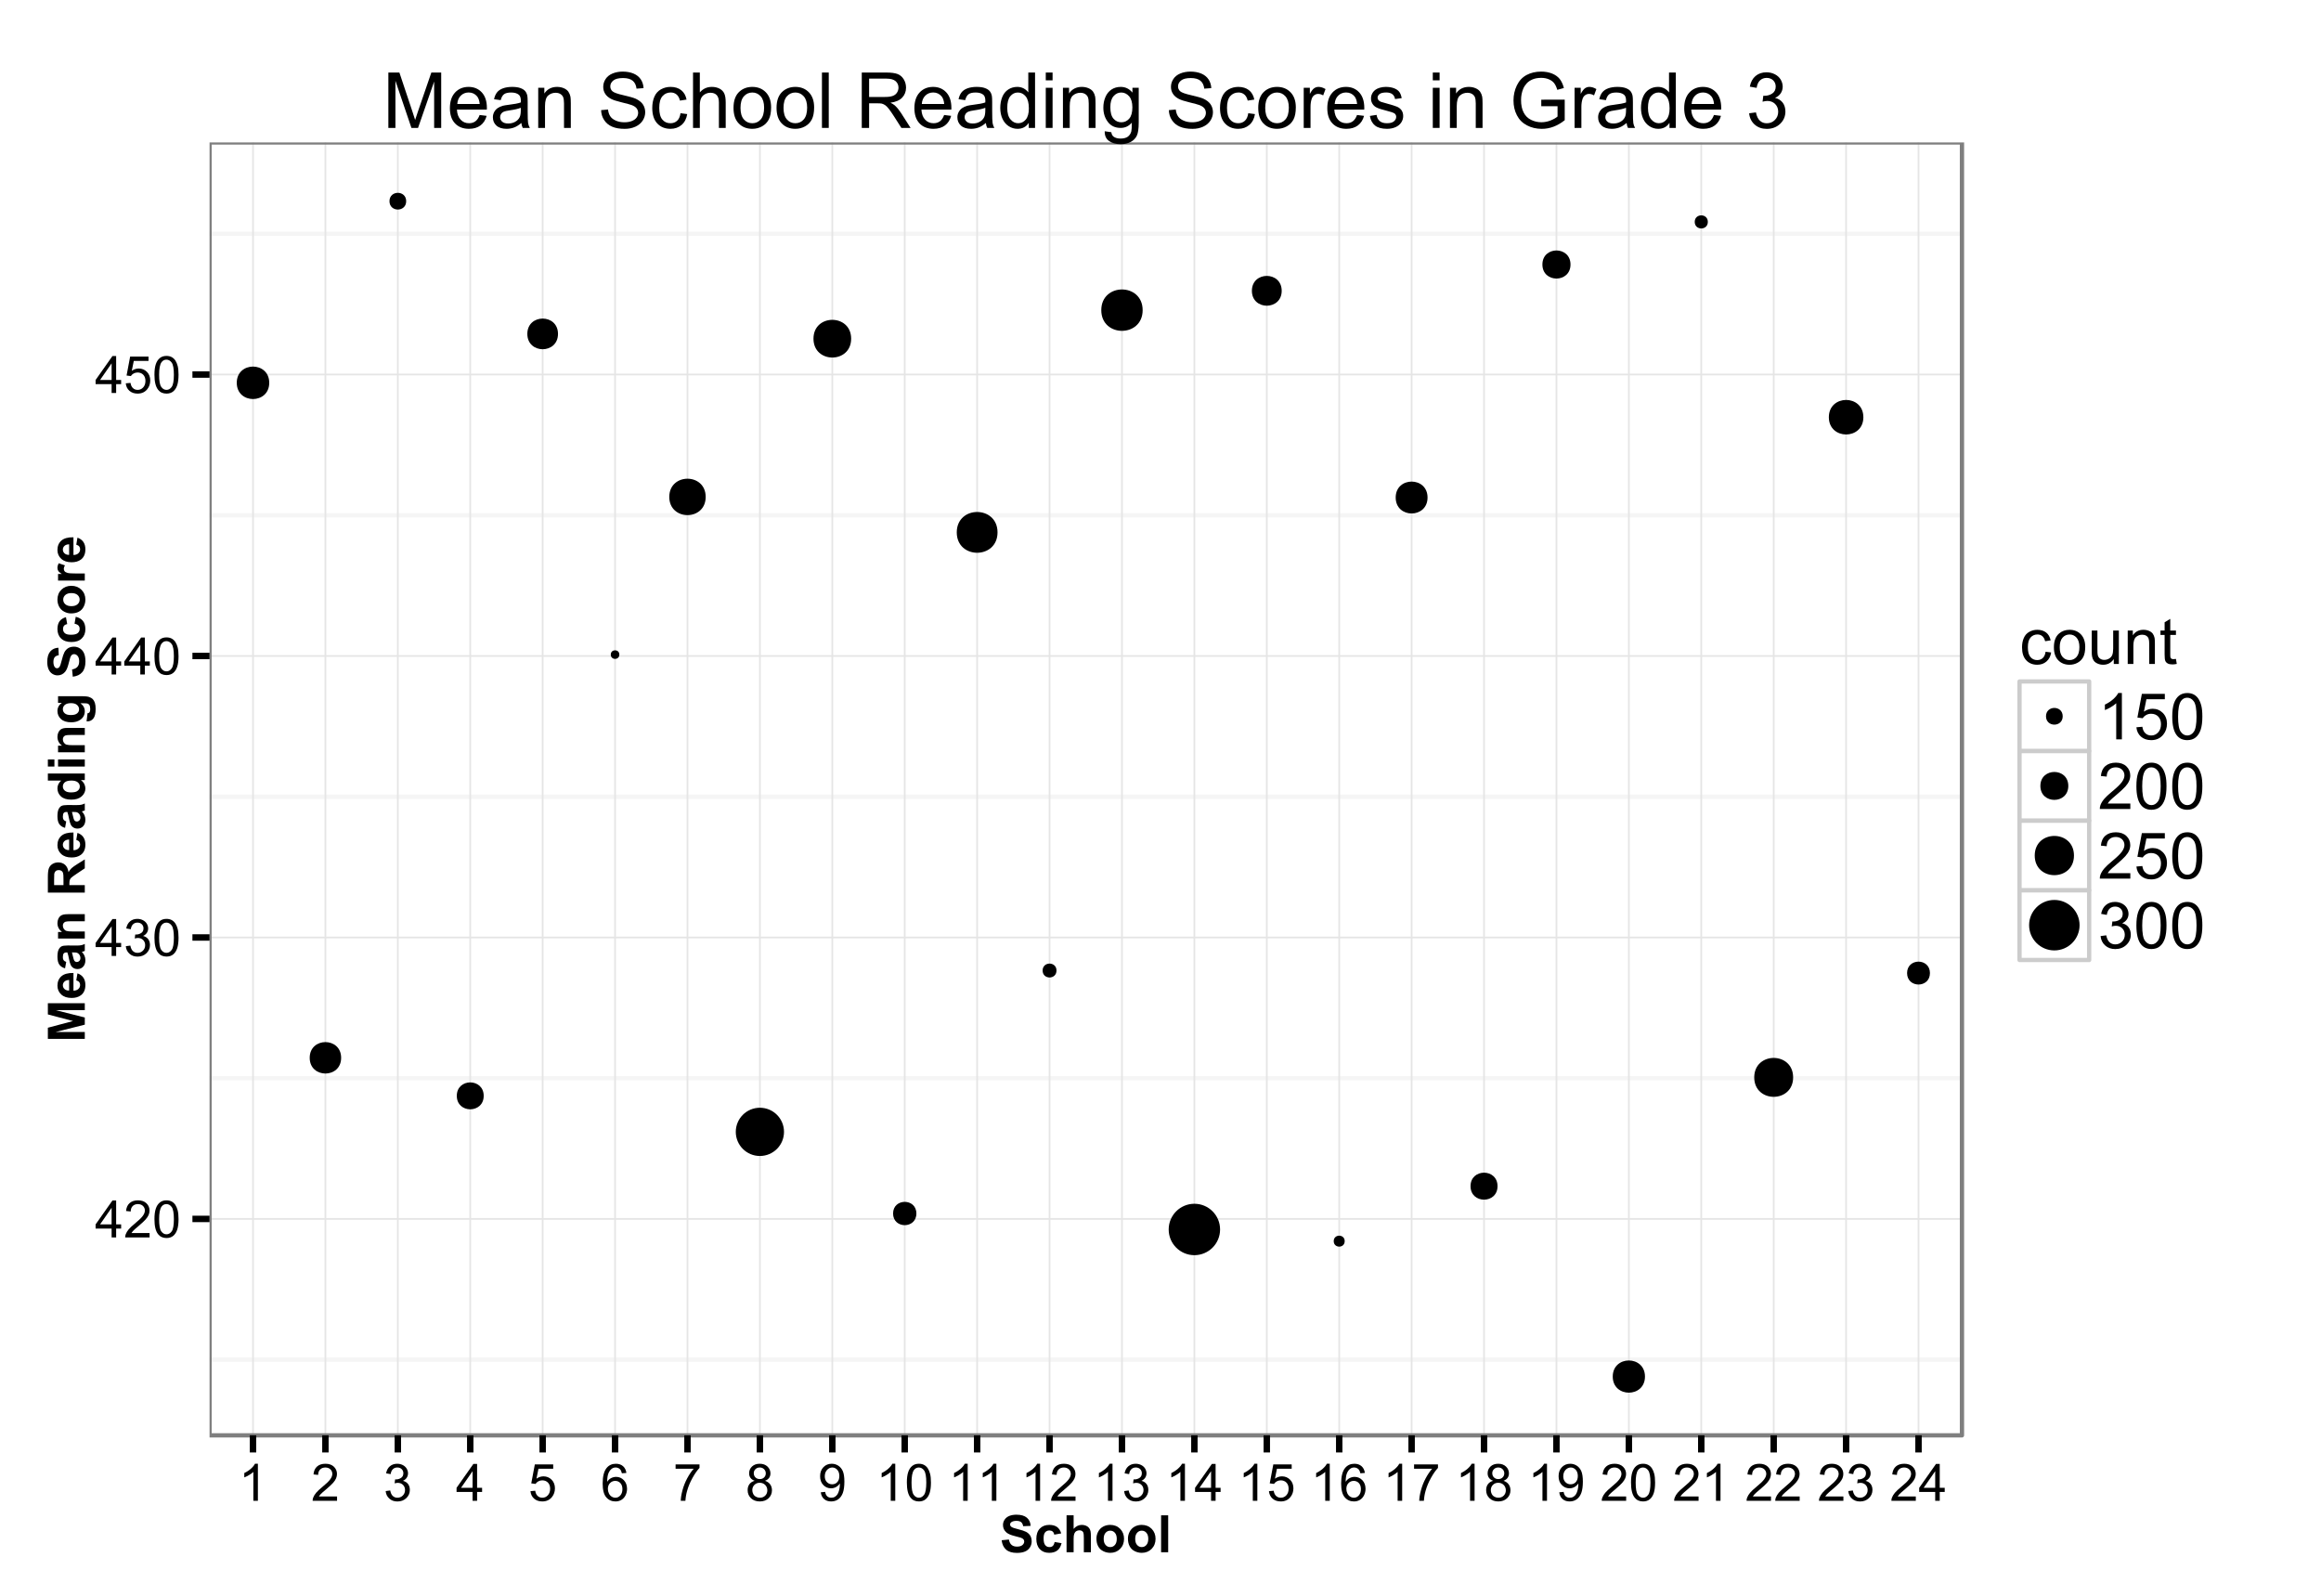 <?xml version="1.0" encoding="UTF-8"?>
<svg xmlns="http://www.w3.org/2000/svg" xmlns:xlink="http://www.w3.org/1999/xlink" width="576pt" height="396pt" viewBox="0 0 576 396" version="1.1">
<defs>
<g>
<symbol overflow="visible" id="glyph0-0">
<path style="stroke:none;" d="M 4.137 0 L 4.137 -2.195 L 0.164 -2.195 L 0.164 -3.227 L 4.344 -9.164 L 5.262 -9.164 L 5.262 -3.227 L 6.5 -3.227 L 6.5 -2.195 L 5.262 -2.195 L 5.262 0 Z M 4.137 -3.227 L 4.137 -7.355 L 1.27 -3.227 Z M 4.137 -3.227 "/>
</symbol>
<symbol overflow="visible" id="glyph0-1">
<path style="stroke:none;" d="M 6.445 -1.082 L 6.445 0 L 0.387 0 C 0.379 -0.27 0.422 -0.527 0.52 -0.781 C 0.672 -1.188 0.918 -1.594 1.258 -2 C 1.598 -2.398 2.09 -2.863 2.73 -3.387 C 3.727 -4.203 4.398 -4.848 4.75 -5.328 C 5.098 -5.801 5.273 -6.254 5.273 -6.68 C 5.273 -7.125 5.113 -7.5 4.797 -7.809 C 4.477 -8.113 4.062 -8.266 3.551 -8.27 C 3.008 -8.266 2.574 -8.105 2.25 -7.781 C 1.922 -7.453 1.758 -7 1.758 -6.43 L 0.602 -6.551 C 0.676 -7.41 0.973 -8.066 1.492 -8.52 C 2.008 -8.973 2.703 -9.199 3.574 -9.199 C 4.453 -9.199 5.148 -8.953 5.66 -8.469 C 6.172 -7.977 6.426 -7.375 6.43 -6.656 C 6.426 -6.289 6.352 -5.926 6.203 -5.574 C 6.051 -5.215 5.801 -4.844 5.457 -4.453 C 5.105 -4.062 4.531 -3.523 3.727 -2.844 C 3.047 -2.273 2.609 -1.891 2.422 -1.688 C 2.227 -1.484 2.07 -1.281 1.949 -1.082 Z M 6.445 -1.082 "/>
</symbol>
<symbol overflow="visible" id="glyph0-2">
<path style="stroke:none;" d="M 0.531 -4.52 C 0.527 -5.598 0.637 -6.469 0.863 -7.133 C 1.082 -7.789 1.414 -8.301 1.859 -8.66 C 2.297 -9.02 2.852 -9.199 3.52 -9.199 C 4.008 -9.199 4.438 -9.098 4.812 -8.902 C 5.18 -8.699 5.488 -8.414 5.73 -8.047 C 5.973 -7.672 6.16 -7.219 6.301 -6.684 C 6.434 -6.148 6.504 -5.426 6.508 -4.52 C 6.504 -3.441 6.395 -2.574 6.176 -1.914 C 5.953 -1.254 5.621 -0.742 5.184 -0.383 C 4.742 -0.023 4.188 0.152 3.52 0.156 C 2.633 0.152 1.938 -0.16 1.438 -0.793 C 0.828 -1.551 0.527 -2.793 0.531 -4.52 Z M 1.688 -4.52 C 1.688 -3.012 1.863 -2.012 2.215 -1.516 C 2.566 -1.016 3 -0.766 3.52 -0.77 C 4.031 -0.766 4.465 -1.016 4.82 -1.52 C 5.172 -2.016 5.348 -3.016 5.352 -4.52 C 5.348 -6.023 5.172 -7.027 4.82 -7.523 C 4.465 -8.02 4.027 -8.266 3.508 -8.27 C 2.988 -8.266 2.574 -8.047 2.27 -7.613 C 1.879 -7.051 1.688 -6.02 1.688 -4.52 Z M 1.688 -4.52 "/>
</symbol>
<symbol overflow="visible" id="glyph0-3">
<path style="stroke:none;" d="M 0.539 -2.418 L 1.664 -2.57 C 1.789 -1.93 2.008 -1.469 2.32 -1.191 C 2.633 -0.906 3.012 -0.766 3.457 -0.77 C 3.984 -0.766 4.43 -0.949 4.797 -1.316 C 5.16 -1.68 5.344 -2.133 5.344 -2.68 C 5.344 -3.195 5.172 -3.621 4.836 -3.957 C 4.496 -4.289 4.07 -4.457 3.551 -4.461 C 3.336 -4.457 3.07 -4.418 2.758 -4.336 L 2.883 -5.324 C 2.953 -5.312 3.012 -5.309 3.062 -5.312 C 3.539 -5.309 3.969 -5.434 4.355 -5.688 C 4.734 -5.934 4.926 -6.32 4.93 -6.844 C 4.926 -7.254 4.789 -7.594 4.512 -7.867 C 4.23 -8.137 3.867 -8.273 3.43 -8.273 C 2.988 -8.273 2.625 -8.133 2.336 -7.859 C 2.043 -7.582 1.855 -7.172 1.773 -6.625 L 0.648 -6.824 C 0.785 -7.578 1.098 -8.164 1.586 -8.578 C 2.074 -8.992 2.68 -9.199 3.406 -9.199 C 3.902 -9.199 4.363 -9.09 4.785 -8.875 C 5.203 -8.66 5.523 -8.367 5.75 -8 C 5.969 -7.625 6.082 -7.234 6.086 -6.82 C 6.082 -6.422 5.977 -6.059 5.766 -5.738 C 5.555 -5.41 5.238 -5.152 4.824 -4.961 C 5.363 -4.832 5.785 -4.574 6.086 -4.184 C 6.387 -3.789 6.539 -3.297 6.539 -2.707 C 6.539 -1.906 6.246 -1.227 5.664 -0.672 C 5.078 -0.113 4.34 0.164 3.449 0.164 C 2.641 0.164 1.973 -0.074 1.445 -0.555 C 0.91 -1.031 0.609 -1.652 0.539 -2.418 Z M 0.539 -2.418 "/>
</symbol>
<symbol overflow="visible" id="glyph0-4">
<path style="stroke:none;" d="M 0.531 -2.398 L 1.711 -2.5 C 1.797 -1.922 2 -1.488 2.32 -1.203 C 2.641 -0.91 3.023 -0.766 3.477 -0.77 C 4.016 -0.766 4.477 -0.969 4.852 -1.379 C 5.227 -1.785 5.414 -2.328 5.414 -3.008 C 5.414 -3.645 5.23 -4.152 4.871 -4.523 C 4.508 -4.895 4.039 -5.078 3.457 -5.082 C 3.094 -5.078 2.766 -4.996 2.477 -4.832 C 2.184 -4.664 1.953 -4.453 1.789 -4.195 L 0.73 -4.332 L 1.617 -9.039 L 6.176 -9.039 L 6.176 -7.961 L 2.52 -7.961 L 2.023 -5.5 C 2.57 -5.879 3.148 -6.07 3.758 -6.074 C 4.555 -6.07 5.23 -5.793 5.781 -5.242 C 6.328 -4.688 6.602 -3.977 6.605 -3.105 C 6.602 -2.277 6.363 -1.559 5.883 -0.957 C 5.293 -0.215 4.488 0.152 3.477 0.156 C 2.641 0.152 1.961 -0.078 1.434 -0.543 C 0.906 -1.008 0.605 -1.625 0.531 -2.398 Z M 0.531 -2.398 "/>
</symbol>
<symbol overflow="visible" id="glyph0-5">
<path style="stroke:none;" d="M 4.77 0 L 3.645 0 L 3.645 -7.168 C 3.371 -6.906 3.016 -6.648 2.578 -6.395 C 2.137 -6.133 1.742 -5.941 1.395 -5.812 L 1.395 -6.898 C 2.02 -7.191 2.566 -7.551 3.043 -7.973 C 3.512 -8.391 3.848 -8.801 4.043 -9.199 L 4.77 -9.199 Z M 4.77 0 "/>
</symbol>
<symbol overflow="visible" id="glyph0-6">
<path style="stroke:none;" d="M 6.367 -6.918 L 5.25 -6.832 C 5.148 -7.27 5.004 -7.59 4.824 -7.793 C 4.516 -8.113 4.141 -8.273 3.699 -8.273 C 3.34 -8.273 3.027 -8.172 2.758 -7.977 C 2.402 -7.711 2.121 -7.336 1.918 -6.844 C 1.711 -6.348 1.605 -5.641 1.602 -4.727 C 1.867 -5.137 2.199 -5.441 2.594 -5.645 C 2.98 -5.84 3.391 -5.941 3.824 -5.945 C 4.57 -5.941 5.207 -5.664 5.738 -5.117 C 6.262 -4.562 6.527 -3.852 6.531 -2.977 C 6.527 -2.398 6.402 -1.863 6.16 -1.371 C 5.91 -0.879 5.57 -0.5 5.137 -0.238 C 4.703 0.023 4.211 0.152 3.664 0.156 C 2.723 0.152 1.957 -0.191 1.367 -0.879 C 0.773 -1.566 0.48 -2.703 0.48 -4.289 C 0.48 -6.059 0.805 -7.344 1.461 -8.148 C 2.031 -8.848 2.801 -9.199 3.77 -9.199 C 4.488 -9.199 5.078 -8.996 5.539 -8.594 C 5.996 -8.188 6.273 -7.629 6.367 -6.918 Z M 1.773 -2.969 C 1.77 -2.578 1.852 -2.207 2.02 -1.855 C 2.184 -1.5 2.414 -1.23 2.711 -1.047 C 3.004 -0.859 3.316 -0.766 3.645 -0.77 C 4.117 -0.766 4.523 -0.957 4.867 -1.344 C 5.207 -1.723 5.379 -2.246 5.383 -2.906 C 5.379 -3.539 5.211 -4.035 4.875 -4.402 C 4.535 -4.762 4.109 -4.945 3.602 -4.949 C 3.09 -4.945 2.656 -4.762 2.305 -4.402 C 1.945 -4.035 1.77 -3.559 1.773 -2.969 Z M 1.773 -2.969 "/>
</symbol>
<symbol overflow="visible" id="glyph0-7">
<path style="stroke:none;" d="M 0.605 -7.961 L 0.605 -9.043 L 6.539 -9.043 L 6.539 -8.168 C 5.953 -7.547 5.375 -6.719 4.805 -5.691 C 4.23 -4.66 3.785 -3.605 3.477 -2.52 C 3.246 -1.75 3.102 -0.91 3.043 0 L 1.887 0 C 1.898 -0.719 2.039 -1.59 2.312 -2.613 C 2.582 -3.633 2.969 -4.617 3.477 -5.566 C 3.98 -6.512 4.52 -7.309 5.094 -7.961 Z M 0.605 -7.961 "/>
</symbol>
<symbol overflow="visible" id="glyph0-8">
<path style="stroke:none;" d="M 2.262 -4.969 C 1.793 -5.141 1.445 -5.383 1.223 -5.699 C 0.996 -6.016 0.883 -6.395 0.887 -6.836 C 0.883 -7.5 1.125 -8.059 1.605 -8.516 C 2.082 -8.969 2.719 -9.199 3.52 -9.199 C 4.316 -9.199 4.961 -8.965 5.449 -8.5 C 5.934 -8.035 6.176 -7.469 6.18 -6.805 C 6.176 -6.375 6.062 -6.008 5.844 -5.695 C 5.617 -5.383 5.281 -5.141 4.832 -4.969 C 5.391 -4.785 5.816 -4.488 6.113 -4.082 C 6.402 -3.672 6.551 -3.184 6.555 -2.617 C 6.551 -1.832 6.273 -1.176 5.723 -0.645 C 5.168 -0.113 4.441 0.152 3.539 0.156 C 2.633 0.152 1.902 -0.113 1.348 -0.645 C 0.793 -1.18 0.516 -1.848 0.52 -2.648 C 0.516 -3.242 0.668 -3.738 0.973 -4.145 C 1.273 -4.543 1.703 -4.82 2.262 -4.969 Z M 2.039 -6.875 C 2.039 -6.438 2.176 -6.086 2.457 -5.812 C 2.73 -5.535 3.094 -5.395 3.543 -5.398 C 3.977 -5.395 4.332 -5.531 4.609 -5.809 C 4.883 -6.078 5.02 -6.414 5.023 -6.812 C 5.02 -7.223 4.879 -7.57 4.594 -7.852 C 4.309 -8.133 3.953 -8.273 3.531 -8.273 C 3.098 -8.273 2.742 -8.133 2.461 -7.859 C 2.18 -7.582 2.039 -7.254 2.039 -6.875 Z M 1.676 -2.645 C 1.676 -2.32 1.75 -2.012 1.902 -1.711 C 2.055 -1.41 2.281 -1.176 2.582 -1.016 C 2.879 -0.848 3.203 -0.766 3.551 -0.77 C 4.086 -0.766 4.527 -0.938 4.879 -1.285 C 5.227 -1.629 5.402 -2.07 5.406 -2.605 C 5.402 -3.145 5.223 -3.594 4.863 -3.949 C 4.504 -4.301 4.051 -4.477 3.512 -4.48 C 2.98 -4.477 2.543 -4.301 2.195 -3.953 C 1.848 -3.602 1.676 -3.164 1.676 -2.645 Z M 1.676 -2.645 "/>
</symbol>
<symbol overflow="visible" id="glyph0-9">
<path style="stroke:none;" d="M 0.699 -2.117 L 1.781 -2.219 C 1.871 -1.707 2.043 -1.34 2.305 -1.113 C 2.562 -0.883 2.895 -0.766 3.301 -0.77 C 3.645 -0.766 3.949 -0.844 4.211 -1.004 C 4.469 -1.16 4.684 -1.375 4.852 -1.641 C 5.016 -1.906 5.152 -2.262 5.27 -2.711 C 5.379 -3.16 5.438 -3.617 5.438 -4.086 C 5.438 -4.133 5.434 -4.211 5.43 -4.312 C 5.203 -3.953 4.895 -3.66 4.508 -3.438 C 4.117 -3.215 3.695 -3.105 3.242 -3.105 C 2.48 -3.105 1.84 -3.379 1.316 -3.93 C 0.789 -4.48 0.527 -5.207 0.531 -6.105 C 0.527 -7.035 0.801 -7.781 1.352 -8.348 C 1.898 -8.914 2.586 -9.199 3.414 -9.199 C 4.004 -9.199 4.547 -9.039 5.047 -8.719 C 5.539 -8.398 5.914 -7.941 6.172 -7.348 C 6.422 -6.754 6.551 -5.895 6.555 -4.77 C 6.551 -3.598 6.422 -2.664 6.172 -1.969 C 5.914 -1.273 5.539 -0.746 5.039 -0.387 C 4.539 -0.027 3.949 0.152 3.273 0.156 C 2.555 0.152 1.969 -0.043 1.516 -0.441 C 1.059 -0.836 0.785 -1.395 0.699 -2.117 Z M 5.305 -6.164 C 5.301 -6.809 5.129 -7.32 4.789 -7.699 C 4.441 -8.078 4.031 -8.266 3.551 -8.27 C 3.051 -8.266 2.613 -8.062 2.242 -7.656 C 1.871 -7.246 1.688 -6.719 1.688 -6.07 C 1.688 -5.484 1.863 -5.008 2.215 -4.648 C 2.566 -4.281 3 -4.102 3.52 -4.102 C 4.039 -4.102 4.465 -4.281 4.801 -4.648 C 5.133 -5.008 5.301 -5.516 5.305 -6.164 Z M 5.305 -6.164 "/>
</symbol>
<symbol overflow="visible" id="glyph1-0">
<path style="stroke:none;" d="M 0.461 -2.98 L 2.262 -3.156 C 2.371 -2.551 2.59 -2.105 2.922 -1.824 C 3.25 -1.535 3.695 -1.395 4.262 -1.398 C 4.855 -1.395 5.305 -1.52 5.609 -1.777 C 5.906 -2.027 6.059 -2.324 6.062 -2.664 C 6.059 -2.879 5.996 -3.062 5.871 -3.215 C 5.742 -3.367 5.52 -3.5 5.207 -3.613 C 4.988 -3.688 4.496 -3.82 3.727 -4.012 C 2.734 -4.258 2.035 -4.559 1.637 -4.918 C 1.07 -5.418 0.789 -6.035 0.793 -6.762 C 0.789 -7.227 0.922 -7.66 1.188 -8.07 C 1.449 -8.473 1.832 -8.785 2.332 -9 C 2.832 -9.211 3.434 -9.316 4.137 -9.32 C 5.285 -9.316 6.148 -9.062 6.734 -8.562 C 7.312 -8.055 7.617 -7.383 7.648 -6.543 L 5.801 -6.461 C 5.719 -6.93 5.547 -7.27 5.289 -7.477 C 5.027 -7.684 4.637 -7.785 4.117 -7.789 C 3.578 -7.785 3.156 -7.676 2.855 -7.457 C 2.656 -7.312 2.559 -7.121 2.562 -6.887 C 2.559 -6.668 2.652 -6.484 2.836 -6.332 C 3.07 -6.133 3.637 -5.93 4.535 -5.719 C 5.434 -5.504 6.098 -5.281 6.531 -5.059 C 6.961 -4.828 7.301 -4.52 7.547 -4.129 C 7.789 -3.734 7.91 -3.246 7.914 -2.668 C 7.91 -2.141 7.766 -1.652 7.477 -1.195 C 7.184 -0.734 6.77 -0.391 6.238 -0.172 C 5.703 0.055 5.039 0.164 4.242 0.164 C 3.086 0.164 2.195 -0.102 1.574 -0.641 C 0.953 -1.172 0.582 -1.953 0.461 -2.98 Z M 0.461 -2.98 "/>
</symbol>
<symbol overflow="visible" id="glyph1-1">
<path style="stroke:none;" d="M 6.707 -4.676 L 4.977 -4.363 C 4.914 -4.707 4.781 -4.969 4.578 -5.145 C 4.367 -5.316 4.102 -5.402 3.773 -5.406 C 3.336 -5.402 2.984 -5.25 2.727 -4.953 C 2.461 -4.648 2.332 -4.145 2.336 -3.438 C 2.332 -2.648 2.465 -2.094 2.734 -1.77 C 2.996 -1.441 3.352 -1.277 3.801 -1.281 C 4.133 -1.277 4.406 -1.371 4.617 -1.566 C 4.828 -1.754 4.977 -2.082 5.07 -2.543 L 6.793 -2.25 C 6.609 -1.457 6.266 -0.859 5.762 -0.457 C 5.25 -0.055 4.57 0.145 3.719 0.148 C 2.746 0.145 1.973 -0.156 1.395 -0.77 C 0.816 -1.379 0.527 -2.227 0.531 -3.312 C 0.527 -4.406 0.816 -5.262 1.398 -5.871 C 1.977 -6.48 2.762 -6.785 3.75 -6.789 C 4.555 -6.785 5.195 -6.609 5.676 -6.266 C 6.152 -5.914 6.496 -5.387 6.707 -4.676 Z M 6.707 -4.676 "/>
</symbol>
<symbol overflow="visible" id="glyph1-2">
<path style="stroke:none;" d="M 2.668 -9.164 L 2.668 -5.793 C 3.23 -6.453 3.91 -6.785 4.699 -6.789 C 5.102 -6.785 5.465 -6.711 5.793 -6.562 C 6.117 -6.41 6.363 -6.215 6.527 -5.984 C 6.691 -5.75 6.801 -5.492 6.863 -5.211 C 6.922 -4.926 6.953 -4.488 6.957 -3.895 L 6.957 0 L 5.199 0 L 5.199 -3.508 C 5.195 -4.199 5.164 -4.641 5.098 -4.832 C 5.031 -5.016 4.914 -5.164 4.746 -5.277 C 4.574 -5.387 4.363 -5.441 4.113 -5.445 C 3.82 -5.441 3.559 -5.371 3.332 -5.23 C 3.102 -5.086 2.934 -4.871 2.828 -4.59 C 2.719 -4.301 2.664 -3.879 2.668 -3.324 L 2.668 0 L 0.914 0 L 0.914 -9.164 Z M 2.668 -9.164 "/>
</symbol>
<symbol overflow="visible" id="glyph1-3">
<path style="stroke:none;" d="M 0.512 -3.414 C 0.508 -3.996 0.652 -4.559 0.941 -5.105 C 1.227 -5.648 1.633 -6.066 2.164 -6.355 C 2.688 -6.641 3.277 -6.785 3.93 -6.789 C 4.934 -6.785 5.758 -6.457 6.398 -5.809 C 7.039 -5.152 7.359 -4.328 7.363 -3.336 C 7.359 -2.328 7.035 -1.496 6.391 -0.84 C 5.738 -0.18 4.922 0.145 3.945 0.148 C 3.332 0.145 2.754 0.012 2.203 -0.262 C 1.648 -0.535 1.227 -0.938 0.941 -1.473 C 0.652 -2 0.508 -2.648 0.512 -3.414 Z M 2.312 -3.32 C 2.309 -2.66 2.465 -2.156 2.781 -1.805 C 3.09 -1.453 3.477 -1.277 3.938 -1.281 C 4.395 -1.277 4.777 -1.453 5.09 -1.805 C 5.398 -2.156 5.555 -2.664 5.555 -3.332 C 5.555 -3.977 5.398 -4.477 5.09 -4.828 C 4.777 -5.18 4.395 -5.355 3.938 -5.355 C 3.477 -5.355 3.09 -5.18 2.781 -4.828 C 2.465 -4.477 2.309 -3.973 2.312 -3.32 Z M 2.312 -3.32 "/>
</symbol>
<symbol overflow="visible" id="glyph1-4">
<path style="stroke:none;" d="M 0.918 0 L 0.918 -9.164 L 2.676 -9.164 L 2.676 0 Z M 0.918 0 "/>
</symbol>
<symbol overflow="visible" id="glyph2-0">
<path style="stroke:none;" d="M 0 -0.906 L -9.164 -0.906 L -9.164 -3.676 L -2.914 -5.336 L -9.164 -6.98 L -9.164 -9.758 L 0 -9.758 L 0 -8.039 L -7.211 -8.039 L 0 -6.219 L 0 -4.438 L -7.211 -2.625 L 0 -2.625 Z M 0 -0.906 "/>
</symbol>
<symbol overflow="visible" id="glyph2-1">
<path style="stroke:none;" d="M -2.113 -4.762 L -1.82 -6.512 C -1.176 -6.285 -0.688 -5.93 -0.352 -5.445 C -0.02 -4.957 0.145 -4.352 0.148 -3.625 C 0.145 -2.469 -0.227 -1.613 -0.98 -1.062 C -1.582 -0.621 -2.348 -0.402 -3.27 -0.406 C -4.367 -0.402 -5.227 -0.691 -5.852 -1.27 C -6.473 -1.844 -6.785 -2.57 -6.789 -3.449 C -6.785 -4.434 -6.457 -5.211 -5.809 -5.785 C -5.152 -6.355 -4.156 -6.629 -2.812 -6.605 L -2.812 -2.207 C -2.289 -2.219 -1.883 -2.359 -1.598 -2.633 C -1.305 -2.898 -1.16 -3.238 -1.164 -3.645 C -1.16 -3.918 -1.234 -4.148 -1.387 -4.336 C -1.535 -4.523 -1.777 -4.664 -2.113 -4.762 Z M -3.887 -4.863 C -4.391 -4.848 -4.777 -4.715 -5.047 -4.469 C -5.309 -4.215 -5.441 -3.91 -5.445 -3.555 C -5.441 -3.168 -5.301 -2.852 -5.023 -2.605 C -4.742 -2.352 -4.363 -2.23 -3.887 -2.238 Z M -3.887 -4.863 "/>
</symbol>
<symbol overflow="visible" id="glyph2-2">
<path style="stroke:none;" d="M -4.613 -2.23 L -4.898 -0.637 C -5.539 -0.812 -6.012 -1.121 -6.324 -1.562 C -6.629 -1.996 -6.785 -2.645 -6.789 -3.512 C -6.785 -4.293 -6.691 -4.879 -6.508 -5.262 C -6.32 -5.645 -6.086 -5.914 -5.801 -6.07 C -5.516 -6.227 -4.992 -6.305 -4.23 -6.305 L -2.18 -6.289 C -1.594 -6.285 -1.164 -6.312 -0.891 -6.371 C -0.613 -6.426 -0.316 -6.531 0 -6.688 L 0 -4.949 C -0.117 -4.902 -0.289 -4.848 -0.52 -4.781 C -0.621 -4.75 -0.691 -4.727 -0.727 -4.719 C -0.434 -4.414 -0.215 -4.094 -0.07 -3.754 C 0.074 -3.41 0.145 -3.047 0.148 -2.664 C 0.145 -1.977 -0.035 -1.438 -0.406 -1.047 C -0.773 -0.652 -1.242 -0.457 -1.812 -0.457 C -2.184 -0.457 -2.52 -0.543 -2.816 -0.723 C -3.109 -0.898 -3.336 -1.152 -3.492 -1.477 C -3.648 -1.797 -3.781 -2.262 -3.898 -2.875 C -4.051 -3.691 -4.195 -4.262 -4.332 -4.582 L -4.508 -4.582 C -4.84 -4.582 -5.082 -4.496 -5.227 -4.332 C -5.371 -4.16 -5.441 -3.848 -5.445 -3.387 C -5.441 -3.074 -5.379 -2.828 -5.258 -2.656 C -5.133 -2.477 -4.918 -2.336 -4.613 -2.23 Z M -3.188 -4.582 C -3.109 -4.355 -3.02 -3.996 -2.918 -3.512 C -2.812 -3.02 -2.711 -2.703 -2.613 -2.555 C -2.449 -2.324 -2.242 -2.207 -1.992 -2.211 C -1.746 -2.207 -1.531 -2.301 -1.355 -2.484 C -1.172 -2.668 -1.082 -2.902 -1.086 -3.188 C -1.082 -3.504 -1.188 -3.805 -1.398 -4.094 C -1.555 -4.305 -1.75 -4.445 -1.98 -4.512 C -2.129 -4.559 -2.414 -4.582 -2.836 -4.582 Z M -3.188 -4.582 "/>
</symbol>
<symbol overflow="visible" id="glyph2-3">
<path style="stroke:none;" d="M 0 -6.957 L 0 -5.199 L -3.387 -5.199 C -4.102 -5.195 -4.562 -5.16 -4.777 -5.086 C -4.984 -5.012 -5.148 -4.891 -5.27 -4.723 C -5.383 -4.551 -5.441 -4.348 -5.445 -4.113 C -5.441 -3.809 -5.359 -3.535 -5.195 -3.293 C -5.027 -3.051 -4.805 -2.883 -4.531 -2.797 C -4.25 -2.703 -3.742 -2.66 -3.008 -2.664 L 0 -2.664 L 0 -0.906 L -6.637 -0.906 L -6.637 -2.539 L -5.664 -2.539 C -6.41 -3.113 -6.785 -3.844 -6.789 -4.727 C -6.785 -5.109 -6.715 -5.461 -6.578 -5.785 C -6.434 -6.105 -6.254 -6.352 -6.043 -6.516 C -5.824 -6.68 -5.578 -6.793 -5.305 -6.859 C -5.027 -6.922 -4.637 -6.953 -4.125 -6.957 Z M 0 -6.957 "/>
</symbol>
<symbol overflow="visible" id="glyph2-4">
<path style="stroke:none;" d=""/>
</symbol>
<symbol overflow="visible" id="glyph2-5">
<path style="stroke:none;" d="M 0 -0.938 L -9.164 -0.938 L -9.164 -4.832 C -9.164 -5.809 -9.078 -6.52 -8.914 -6.965 C -8.746 -7.406 -8.453 -7.762 -8.035 -8.031 C -7.613 -8.293 -7.133 -8.426 -6.594 -8.43 C -5.902 -8.426 -5.336 -8.223 -4.891 -7.824 C -4.441 -7.418 -4.16 -6.816 -4.043 -6.012 C -3.809 -6.41 -3.551 -6.738 -3.273 -7.004 C -2.992 -7.262 -2.496 -7.613 -1.789 -8.055 L 0 -9.176 L 0 -6.961 L -1.992 -5.625 C -2.703 -5.148 -3.152 -4.82 -3.34 -4.648 C -3.523 -4.469 -3.648 -4.285 -3.719 -4.094 C -3.785 -3.895 -3.82 -3.586 -3.824 -3.164 L -3.824 -2.789 L 0 -2.789 Z M -5.289 -2.789 L -5.289 -4.156 C -5.285 -5.039 -5.32 -5.594 -5.398 -5.816 C -5.469 -6.035 -5.598 -6.207 -5.785 -6.336 C -5.965 -6.457 -6.195 -6.52 -6.477 -6.523 C -6.781 -6.52 -7.031 -6.438 -7.223 -6.277 C -7.41 -6.109 -7.531 -5.879 -7.582 -5.582 C -7.602 -5.43 -7.609 -4.98 -7.613 -4.23 L -7.613 -2.789 Z M -5.289 -2.789 "/>
</symbol>
<symbol overflow="visible" id="glyph2-6">
<path style="stroke:none;" d="M 0 -7.008 L 0 -5.375 L -0.977 -5.375 C -0.594 -5.102 -0.312 -4.781 -0.129 -4.414 C 0.055 -4.043 0.145 -3.672 0.148 -3.301 C 0.145 -2.535 -0.16 -1.883 -0.773 -1.34 C -1.387 -0.793 -2.242 -0.52 -3.344 -0.523 C -4.465 -0.52 -5.32 -0.785 -5.91 -1.316 C -6.492 -1.844 -6.785 -2.512 -6.789 -3.324 C -6.785 -4.062 -6.477 -4.707 -5.863 -5.25 L -9.164 -5.25 L -9.164 -7.008 Z M -3.461 -2.32 C -2.75 -2.32 -2.238 -2.418 -1.926 -2.613 C -1.465 -2.895 -1.234 -3.289 -1.238 -3.801 C -1.234 -4.203 -1.406 -4.547 -1.754 -4.832 C -2.094 -5.113 -2.609 -5.254 -3.293 -5.258 C -4.055 -5.254 -4.602 -5.117 -4.941 -4.844 C -5.273 -4.566 -5.441 -4.215 -5.445 -3.789 C -5.441 -3.371 -5.277 -3.023 -4.945 -2.742 C -4.613 -2.461 -4.117 -2.32 -3.461 -2.32 Z M -3.461 -2.32 "/>
</symbol>
<symbol overflow="visible" id="glyph2-7">
<path style="stroke:none;" d="M -7.539 -0.918 L -9.164 -0.918 L -9.164 -2.676 L -7.539 -2.676 Z M 0 -0.918 L -6.637 -0.918 L -6.637 -2.676 L 0 -2.676 Z M 0 -0.918 "/>
</symbol>
<symbol overflow="visible" id="glyph2-8">
<path style="stroke:none;" d="M 0.438 -0.758 L 0.68 -2.762 C 0.914 -2.793 1.074 -2.871 1.164 -2.992 C 1.285 -3.156 1.348 -3.418 1.352 -3.781 C 1.348 -4.234 1.277 -4.578 1.145 -4.812 C 1.051 -4.961 0.902 -5.078 0.699 -5.164 C 0.551 -5.211 0.285 -5.238 -0.105 -5.242 L -1.074 -5.242 C -0.355 -4.715 0 -4.055 0 -3.258 C 0 -2.363 -0.375 -1.656 -1.133 -1.137 C -1.723 -0.727 -2.465 -0.52 -3.355 -0.523 C -4.465 -0.52 -5.316 -0.789 -5.906 -1.328 C -6.492 -1.863 -6.785 -2.527 -6.789 -3.324 C -6.785 -4.141 -6.426 -4.82 -5.707 -5.355 L -6.637 -5.355 L -6.637 -7 L -0.68 -7 C 0.102 -6.996 0.684 -6.93 1.074 -6.805 C 1.457 -6.672 1.762 -6.492 1.988 -6.262 C 2.207 -6.027 2.383 -5.715 2.508 -5.328 C 2.633 -4.934 2.695 -4.441 2.695 -3.852 C 2.695 -2.723 2.5 -1.926 2.117 -1.457 C 1.727 -0.984 1.238 -0.75 0.648 -0.75 C 0.59 -0.75 0.52 -0.75 0.438 -0.758 Z M -3.457 -2.324 C -2.75 -2.32 -2.23 -2.457 -1.906 -2.734 C -1.578 -3.004 -1.418 -3.34 -1.418 -3.742 C -1.418 -4.168 -1.586 -4.531 -1.922 -4.828 C -2.258 -5.125 -2.754 -5.273 -3.414 -5.273 C -4.098 -5.273 -4.609 -5.129 -4.945 -4.848 C -5.277 -4.562 -5.441 -4.207 -5.445 -3.773 C -5.441 -3.352 -5.277 -3.004 -4.953 -2.734 C -4.621 -2.457 -4.125 -2.32 -3.457 -2.324 Z M -3.457 -2.324 "/>
</symbol>
<symbol overflow="visible" id="glyph2-9">
<path style="stroke:none;" d="M -2.98 -0.461 L -3.156 -2.262 C -2.551 -2.371 -2.105 -2.59 -1.824 -2.922 C -1.535 -3.25 -1.395 -3.695 -1.398 -4.262 C -1.395 -4.855 -1.52 -5.305 -1.777 -5.609 C -2.027 -5.906 -2.324 -6.059 -2.664 -6.062 C -2.879 -6.059 -3.062 -5.996 -3.215 -5.871 C -3.367 -5.742 -3.5 -5.52 -3.613 -5.207 C -3.688 -4.988 -3.82 -4.496 -4.012 -3.727 C -4.258 -2.734 -4.559 -2.035 -4.918 -1.637 C -5.418 -1.07 -6.035 -0.789 -6.762 -0.793 C -7.227 -0.789 -7.66 -0.922 -8.07 -1.188 C -8.473 -1.449 -8.785 -1.832 -9 -2.332 C -9.211 -2.832 -9.316 -3.434 -9.32 -4.137 C -9.316 -5.285 -9.062 -6.148 -8.562 -6.734 C -8.055 -7.312 -7.383 -7.617 -6.543 -7.648 L -6.461 -5.801 C -6.93 -5.719 -7.27 -5.547 -7.477 -5.289 C -7.684 -5.027 -7.785 -4.637 -7.789 -4.117 C -7.785 -3.578 -7.676 -3.156 -7.457 -2.855 C -7.312 -2.656 -7.121 -2.559 -6.887 -2.562 C -6.668 -2.559 -6.484 -2.652 -6.332 -2.836 C -6.133 -3.07 -5.93 -3.637 -5.719 -4.535 C -5.504 -5.434 -5.281 -6.098 -5.059 -6.531 C -4.828 -6.961 -4.52 -7.301 -4.129 -7.547 C -3.734 -7.789 -3.246 -7.91 -2.668 -7.914 C -2.141 -7.91 -1.652 -7.766 -1.195 -7.477 C -0.734 -7.184 -0.391 -6.77 -0.172 -6.238 C 0.055 -5.703 0.164 -5.039 0.164 -4.242 C 0.164 -3.086 -0.102 -2.195 -0.641 -1.574 C -1.172 -0.953 -1.953 -0.582 -2.98 -0.461 Z M -2.98 -0.461 "/>
</symbol>
<symbol overflow="visible" id="glyph2-10">
<path style="stroke:none;" d="M -4.676 -6.707 L -4.363 -4.977 C -4.707 -4.914 -4.969 -4.781 -5.145 -4.578 C -5.316 -4.367 -5.402 -4.102 -5.406 -3.773 C -5.402 -3.336 -5.25 -2.984 -4.953 -2.727 C -4.648 -2.461 -4.145 -2.332 -3.438 -2.336 C -2.648 -2.332 -2.094 -2.465 -1.77 -2.734 C -1.441 -2.996 -1.277 -3.352 -1.281 -3.801 C -1.277 -4.133 -1.371 -4.406 -1.566 -4.617 C -1.754 -4.828 -2.082 -4.977 -2.543 -5.07 L -2.25 -6.793 C -1.457 -6.609 -0.859 -6.266 -0.457 -5.762 C -0.055 -5.25 0.145 -4.57 0.148 -3.719 C 0.145 -2.746 -0.156 -1.973 -0.77 -1.395 C -1.379 -0.816 -2.227 -0.527 -3.312 -0.531 C -4.406 -0.527 -5.262 -0.816 -5.871 -1.398 C -6.48 -1.977 -6.785 -2.762 -6.789 -3.75 C -6.785 -4.555 -6.609 -5.195 -6.266 -5.676 C -5.914 -6.152 -5.387 -6.496 -4.676 -6.707 Z M -4.676 -6.707 "/>
</symbol>
<symbol overflow="visible" id="glyph2-11">
<path style="stroke:none;" d="M -3.414 -0.512 C -3.996 -0.508 -4.559 -0.652 -5.105 -0.941 C -5.648 -1.227 -6.066 -1.633 -6.355 -2.164 C -6.641 -2.688 -6.785 -3.277 -6.789 -3.93 C -6.785 -4.934 -6.457 -5.758 -5.809 -6.398 C -5.152 -7.039 -4.328 -7.359 -3.336 -7.363 C -2.328 -7.359 -1.496 -7.035 -0.84 -6.391 C -0.18 -5.738 0.145 -4.922 0.148 -3.945 C 0.145 -3.332 0.012 -2.754 -0.262 -2.203 C -0.535 -1.648 -0.938 -1.227 -1.473 -0.941 C -2 -0.652 -2.648 -0.508 -3.414 -0.512 Z M -3.32 -2.312 C -2.66 -2.309 -2.156 -2.465 -1.805 -2.781 C -1.453 -3.09 -1.277 -3.477 -1.281 -3.938 C -1.277 -4.395 -1.453 -4.777 -1.805 -5.09 C -2.156 -5.398 -2.664 -5.555 -3.332 -5.555 C -3.977 -5.555 -4.477 -5.398 -4.828 -5.09 C -5.18 -4.777 -5.355 -4.395 -5.355 -3.938 C -5.355 -3.477 -5.18 -3.09 -4.828 -2.781 C -4.477 -2.465 -3.973 -2.309 -3.32 -2.312 Z M -3.32 -2.312 "/>
</symbol>
<symbol overflow="visible" id="glyph2-12">
<path style="stroke:none;" d="M 0 -2.602 L 0 -0.844 L -6.637 -0.844 L -6.637 -2.477 L -5.695 -2.477 C -6.141 -2.754 -6.434 -3.004 -6.574 -3.227 C -6.715 -3.449 -6.785 -3.703 -6.789 -3.988 C -6.785 -4.383 -6.676 -4.77 -6.457 -5.145 L -4.926 -4.602 C -5.113 -4.301 -5.207 -4.027 -5.211 -3.773 C -5.207 -3.527 -5.141 -3.316 -5.008 -3.148 C -4.871 -2.977 -4.625 -2.844 -4.273 -2.746 C -3.914 -2.648 -3.176 -2.602 -2.051 -2.602 Z M 0 -2.602 "/>
</symbol>
<symbol overflow="visible" id="glyph3-0">
<path style="stroke:none;" d="M 6.469 -3.039 L 7.852 -2.859 C 7.699 -1.906 7.312 -1.16 6.691 -0.621 C 6.066 -0.082 5.301 0.188 4.398 0.188 C 3.262 0.188 2.348 -0.184 1.66 -0.926 C 0.965 -1.668 0.621 -2.73 0.625 -4.117 C 0.621 -5.012 0.77 -5.797 1.07 -6.469 C 1.363 -7.141 1.816 -7.645 2.426 -7.98 C 3.031 -8.316 3.691 -8.484 4.406 -8.484 C 5.305 -8.484 6.039 -8.254 6.617 -7.801 C 7.188 -7.34 7.555 -6.695 7.719 -5.859 L 6.352 -5.648 C 6.219 -6.203 5.988 -6.621 5.66 -6.906 C 5.328 -7.184 4.926 -7.324 4.461 -7.328 C 3.75 -7.324 3.176 -7.07 2.734 -6.566 C 2.289 -6.055 2.066 -5.25 2.07 -4.156 C 2.066 -3.039 2.281 -2.23 2.711 -1.727 C 3.137 -1.219 3.695 -0.965 4.383 -0.969 C 4.934 -0.965 5.395 -1.137 5.766 -1.477 C 6.133 -1.812 6.367 -2.332 6.469 -3.039 Z M 6.469 -3.039 "/>
</symbol>
<symbol overflow="visible" id="glyph3-1">
<path style="stroke:none;" d="M 0.531 -4.148 C 0.527 -5.684 0.953 -6.82 1.812 -7.562 C 2.523 -8.176 3.395 -8.484 4.422 -8.484 C 5.559 -8.484 6.492 -8.109 7.219 -7.363 C 7.941 -6.613 8.301 -5.582 8.305 -4.266 C 8.301 -3.195 8.141 -2.355 7.824 -1.746 C 7.5 -1.133 7.035 -0.656 6.426 -0.32 C 5.812 0.02 5.145 0.188 4.422 0.188 C 3.258 0.188 2.32 -0.184 1.605 -0.93 C 0.887 -1.672 0.527 -2.746 0.531 -4.148 Z M 1.977 -4.148 C 1.973 -3.086 2.207 -2.289 2.672 -1.762 C 3.133 -1.23 3.715 -0.965 4.422 -0.969 C 5.117 -0.965 5.699 -1.23 6.164 -1.766 C 6.625 -2.293 6.855 -3.105 6.859 -4.195 C 6.855 -5.219 6.621 -5.996 6.16 -6.527 C 5.691 -7.055 5.113 -7.316 4.422 -7.32 C 3.715 -7.316 3.133 -7.055 2.672 -6.531 C 2.207 -6.004 1.973 -5.211 1.977 -4.148 Z M 1.977 -4.148 "/>
</symbol>
<symbol overflow="visible" id="glyph3-2">
<path style="stroke:none;" d="M 6.492 0 L 6.492 -1.219 C 5.844 -0.281 4.965 0.188 3.859 0.188 C 3.367 0.188 2.91 0.094 2.488 -0.094 C 2.062 -0.281 1.746 -0.516 1.543 -0.801 C 1.332 -1.082 1.188 -1.43 1.109 -1.844 C 1.047 -2.117 1.02 -2.555 1.023 -3.156 L 1.023 -8.297 L 2.43 -8.297 L 2.43 -3.695 C 2.426 -2.957 2.453 -2.461 2.516 -2.211 C 2.602 -1.836 2.789 -1.547 3.078 -1.34 C 3.359 -1.125 3.715 -1.02 4.141 -1.023 C 4.559 -1.02 4.953 -1.129 5.328 -1.348 C 5.695 -1.562 5.957 -1.855 6.113 -2.23 C 6.262 -2.602 6.34 -3.141 6.344 -3.852 L 6.344 -8.297 L 7.75 -8.297 L 7.75 0 Z M 6.492 0 "/>
</symbol>
<symbol overflow="visible" id="glyph3-3">
<path style="stroke:none;" d="M 1.055 0 L 1.055 -8.297 L 2.32 -8.297 L 2.32 -7.117 C 2.93 -8.027 3.809 -8.484 4.961 -8.484 C 5.457 -8.484 5.918 -8.395 6.34 -8.215 C 6.758 -8.035 7.07 -7.797 7.281 -7.508 C 7.488 -7.211 7.633 -6.867 7.719 -6.469 C 7.766 -6.207 7.793 -5.75 7.797 -5.102 L 7.797 0 L 6.391 0 L 6.391 -5.047 C 6.387 -5.617 6.332 -6.047 6.227 -6.332 C 6.113 -6.613 5.918 -6.84 5.645 -7.012 C 5.363 -7.18 5.039 -7.266 4.664 -7.266 C 4.062 -7.266 3.543 -7.074 3.113 -6.695 C 2.676 -6.312 2.461 -5.59 2.461 -4.531 L 2.461 0 Z M 1.055 0 "/>
</symbol>
<symbol overflow="visible" id="glyph3-4">
<path style="stroke:none;" d="M 4.125 -1.258 L 4.328 -0.016 C 3.93 0.066 3.574 0.105 3.266 0.109 C 2.75 0.105 2.355 0.027 2.078 -0.133 C 1.793 -0.293 1.594 -0.504 1.484 -0.77 C 1.367 -1.027 1.312 -1.582 1.312 -2.43 L 1.312 -7.203 L 0.281 -7.203 L 0.281 -8.297 L 1.312 -8.297 L 1.312 -10.352 L 2.711 -11.195 L 2.711 -8.297 L 4.125 -8.297 L 4.125 -7.203 L 2.711 -7.203 L 2.711 -2.352 C 2.707 -1.945 2.73 -1.688 2.785 -1.578 C 2.832 -1.461 2.914 -1.371 3.027 -1.305 C 3.137 -1.234 3.297 -1.199 3.508 -1.203 C 3.66 -1.199 3.867 -1.219 4.125 -1.258 Z M 4.125 -1.258 "/>
</symbol>
<symbol overflow="visible" id="glyph3-5">
<path style="stroke:none;" d="M 5.961 0 L 4.555 0 L 4.555 -8.961 C 4.211 -8.633 3.77 -8.312 3.223 -7.992 C 2.672 -7.668 2.176 -7.426 1.742 -7.266 L 1.742 -8.625 C 2.523 -8.992 3.211 -9.438 3.805 -9.969 C 4.391 -10.492 4.809 -11.004 5.055 -11.5 L 5.961 -11.5 Z M 5.961 0 "/>
</symbol>
<symbol overflow="visible" id="glyph3-6">
<path style="stroke:none;" d="M 0.664 -3 L 2.141 -3.125 C 2.246 -2.402 2.5 -1.863 2.902 -1.504 C 3.297 -1.141 3.777 -0.961 4.344 -0.961 C 5.016 -0.961 5.59 -1.215 6.062 -1.727 C 6.527 -2.234 6.762 -2.91 6.766 -3.758 C 6.762 -4.555 6.535 -5.188 6.09 -5.656 C 5.637 -6.117 5.047 -6.352 4.32 -6.352 C 3.863 -6.352 3.457 -6.246 3.094 -6.043 C 2.727 -5.832 2.438 -5.566 2.234 -5.242 L 0.914 -5.414 L 2.023 -11.297 L 7.719 -11.297 L 7.719 -9.953 L 3.148 -9.953 L 2.531 -6.875 C 3.219 -7.352 3.938 -7.594 4.695 -7.594 C 5.691 -7.594 6.535 -7.246 7.227 -6.555 C 7.91 -5.859 8.254 -4.969 8.258 -3.883 C 8.254 -2.844 7.953 -1.949 7.352 -1.195 C 6.613 -0.27 5.609 0.191 4.344 0.195 C 3.297 0.191 2.449 -0.098 1.793 -0.68 C 1.133 -1.262 0.754 -2.035 0.664 -3 Z M 0.664 -3 "/>
</symbol>
<symbol overflow="visible" id="glyph3-7">
<path style="stroke:none;" d="M 0.664 -5.648 C 0.66 -7 0.801 -8.09 1.082 -8.918 C 1.359 -9.742 1.773 -10.379 2.324 -10.828 C 2.871 -11.273 3.562 -11.496 4.398 -11.5 C 5.012 -11.496 5.551 -11.371 6.016 -11.129 C 6.477 -10.879 6.859 -10.523 7.164 -10.059 C 7.465 -9.59 7.703 -9.023 7.875 -8.355 C 8.047 -7.684 8.133 -6.781 8.133 -5.648 C 8.133 -4.305 7.992 -3.219 7.719 -2.395 C 7.438 -1.566 7.027 -0.93 6.48 -0.48 C 5.93 -0.031 5.234 0.191 4.398 0.195 C 3.293 0.191 2.426 -0.199 1.797 -0.992 C 1.039 -1.941 0.66 -3.496 0.664 -5.648 Z M 2.109 -5.648 C 2.109 -3.766 2.328 -2.512 2.77 -1.895 C 3.207 -1.27 3.75 -0.961 4.398 -0.961 C 5.043 -0.961 5.586 -1.273 6.027 -1.898 C 6.465 -2.523 6.684 -3.773 6.688 -5.648 C 6.684 -7.531 6.465 -8.781 6.027 -9.406 C 5.586 -10.023 5.039 -10.336 4.383 -10.336 C 3.734 -10.336 3.219 -10.062 2.836 -9.516 C 2.352 -8.816 2.109 -7.527 2.109 -5.648 Z M 2.109 -5.648 "/>
</symbol>
<symbol overflow="visible" id="glyph3-8">
<path style="stroke:none;" d="M 8.055 -1.352 L 8.055 0 L 0.484 0 C 0.473 -0.336 0.527 -0.66 0.648 -0.977 C 0.84 -1.488 1.148 -1.996 1.574 -2.5 C 1.996 -2.996 2.609 -3.574 3.414 -4.234 C 4.656 -5.254 5.496 -6.062 5.938 -6.66 C 6.371 -7.254 6.59 -7.816 6.594 -8.352 C 6.59 -8.906 6.391 -9.379 5.996 -9.762 C 5.594 -10.145 5.074 -10.336 4.438 -10.336 C 3.758 -10.336 3.219 -10.133 2.812 -9.727 C 2.406 -9.32 2.199 -8.758 2.195 -8.039 L 0.75 -8.188 C 0.848 -9.262 1.219 -10.086 1.867 -10.652 C 2.512 -11.215 3.379 -11.496 4.469 -11.5 C 5.566 -11.496 6.438 -11.191 7.078 -10.586 C 7.719 -9.973 8.039 -9.219 8.039 -8.32 C 8.039 -7.859 7.945 -7.406 7.758 -6.969 C 7.57 -6.523 7.258 -6.059 6.824 -5.57 C 6.387 -5.078 5.664 -4.406 4.656 -3.555 C 3.809 -2.844 3.266 -2.363 3.031 -2.113 C 2.789 -1.859 2.594 -1.605 2.438 -1.352 Z M 8.055 -1.352 "/>
</symbol>
<symbol overflow="visible" id="glyph3-9">
<path style="stroke:none;" d="M 0.672 -3.023 L 2.078 -3.211 C 2.238 -2.414 2.512 -1.84 2.902 -1.488 C 3.285 -1.137 3.758 -0.961 4.32 -0.961 C 4.977 -0.961 5.535 -1.188 5.996 -1.648 C 6.449 -2.102 6.68 -2.672 6.68 -3.352 C 6.68 -3.996 6.469 -4.527 6.047 -4.949 C 5.625 -5.367 5.086 -5.578 4.438 -5.578 C 4.168 -5.578 3.84 -5.523 3.445 -5.422 L 3.602 -6.656 C 3.691 -6.645 3.766 -6.637 3.828 -6.641 C 4.422 -6.637 4.961 -6.793 5.445 -7.109 C 5.922 -7.418 6.164 -7.902 6.164 -8.555 C 6.164 -9.07 5.988 -9.496 5.641 -9.836 C 5.289 -10.172 4.84 -10.34 4.289 -10.344 C 3.742 -10.34 3.285 -10.168 2.922 -9.828 C 2.555 -9.48 2.32 -8.965 2.219 -8.281 L 0.812 -8.531 C 0.98 -9.473 1.371 -10.203 1.984 -10.723 C 2.59 -11.238 3.348 -11.496 4.258 -11.5 C 4.879 -11.496 5.453 -11.363 5.984 -11.098 C 6.508 -10.828 6.91 -10.461 7.191 -10 C 7.465 -9.535 7.605 -9.043 7.609 -8.523 C 7.605 -8.027 7.473 -7.578 7.211 -7.172 C 6.941 -6.766 6.547 -6.441 6.031 -6.203 C 6.703 -6.043 7.23 -5.719 7.609 -5.23 C 7.98 -4.734 8.168 -4.117 8.172 -3.383 C 8.168 -2.379 7.805 -1.531 7.078 -0.84 C 6.348 -0.145 5.426 0.199 4.312 0.203 C 3.305 0.199 2.469 -0.098 1.809 -0.695 C 1.141 -1.293 0.762 -2.07 0.672 -3.023 Z M 0.672 -3.023 "/>
</symbol>
<symbol overflow="visible" id="glyph4-0">
<path style="stroke:none;" d="M 1.426 0 L 1.426 -13.742 L 4.164 -13.742 L 7.414 -4.012 C 7.711 -3.102 7.93 -2.422 8.07 -1.977 C 8.223 -2.473 8.469 -3.207 8.805 -4.18 L 12.094 -13.742 L 14.539 -13.742 L 14.539 0 L 12.789 0 L 12.789 -11.504 L 8.793 0 L 7.152 0 L 3.18 -11.699 L 3.18 0 Z M 1.426 0 "/>
</symbol>
<symbol overflow="visible" id="glyph4-1">
<path style="stroke:none;" d="M 8.082 -3.207 L 9.824 -2.992 C 9.547 -1.969 9.039 -1.176 8.297 -0.617 C 7.551 -0.055 6.598 0.223 5.445 0.227 C 3.984 0.223 2.832 -0.223 1.98 -1.117 C 1.129 -2.012 0.703 -3.27 0.703 -4.895 C 0.703 -6.566 1.133 -7.867 1.996 -8.793 C 2.855 -9.715 3.973 -10.176 5.352 -10.18 C 6.68 -10.176 7.77 -9.723 8.617 -8.82 C 9.457 -7.91 9.879 -6.637 9.883 -4.996 C 9.879 -4.895 9.875 -4.746 9.871 -4.547 L 2.445 -4.547 C 2.504 -3.453 2.816 -2.613 3.375 -2.035 C 3.93 -1.449 4.621 -1.16 5.457 -1.164 C 6.07 -1.16 6.598 -1.32 7.039 -1.648 C 7.473 -1.969 7.82 -2.488 8.082 -3.207 Z M 2.539 -5.934 L 8.102 -5.934 C 8.023 -6.77 7.809 -7.398 7.461 -7.82 C 6.922 -8.465 6.227 -8.789 5.371 -8.793 C 4.594 -8.789 3.941 -8.531 3.418 -8.016 C 2.887 -7.496 2.594 -6.801 2.539 -5.934 Z M 2.539 -5.934 "/>
</symbol>
<symbol overflow="visible" id="glyph4-2">
<path style="stroke:none;" d="M 7.762 -1.227 C 7.133 -0.691 6.531 -0.316 5.957 -0.102 C 5.375 0.117 4.754 0.223 4.098 0.227 C 3 0.223 2.16 -0.043 1.574 -0.574 C 0.984 -1.109 0.691 -1.793 0.695 -2.625 C 0.691 -3.109 0.801 -3.555 1.027 -3.961 C 1.246 -4.363 1.539 -4.684 1.898 -4.93 C 2.258 -5.172 2.66 -5.359 3.113 -5.484 C 3.441 -5.57 3.941 -5.652 4.613 -5.738 C 5.973 -5.895 6.977 -6.09 7.621 -6.32 C 7.625 -6.547 7.629 -6.691 7.633 -6.758 C 7.629 -7.441 7.469 -7.926 7.152 -8.211 C 6.719 -8.59 6.078 -8.781 5.23 -8.785 C 4.434 -8.781 3.848 -8.645 3.473 -8.367 C 3.094 -8.086 2.812 -7.594 2.633 -6.891 L 0.984 -7.117 C 1.133 -7.82 1.379 -8.391 1.727 -8.824 C 2.066 -9.258 2.562 -9.59 3.215 -9.828 C 3.863 -10.059 4.617 -10.176 5.477 -10.18 C 6.324 -10.176 7.016 -10.078 7.547 -9.879 C 8.078 -9.68 8.469 -9.426 8.719 -9.125 C 8.969 -8.82 9.141 -8.438 9.242 -7.977 C 9.297 -7.688 9.328 -7.172 9.328 -6.422 L 9.328 -4.172 C 9.328 -2.602 9.363 -1.609 9.434 -1.195 C 9.504 -0.777 9.645 -0.379 9.863 0 L 8.102 0 C 7.922 -0.348 7.809 -0.754 7.762 -1.227 Z M 7.621 -4.996 C 7.008 -4.742 6.09 -4.531 4.867 -4.359 C 4.168 -4.258 3.676 -4.145 3.391 -4.023 C 3.102 -3.895 2.879 -3.711 2.727 -3.473 C 2.566 -3.23 2.488 -2.965 2.492 -2.672 C 2.488 -2.219 2.66 -1.844 3.004 -1.547 C 3.344 -1.246 3.844 -1.094 4.5 -1.098 C 5.148 -1.094 5.727 -1.238 6.234 -1.523 C 6.738 -1.805 7.109 -2.191 7.352 -2.691 C 7.527 -3.066 7.617 -3.629 7.621 -4.379 Z M 7.621 -4.996 "/>
</symbol>
<symbol overflow="visible" id="glyph4-3">
<path style="stroke:none;" d="M 1.266 0 L 1.266 -9.957 L 2.785 -9.957 L 2.785 -8.539 C 3.512 -9.629 4.57 -10.176 5.953 -10.18 C 6.551 -10.176 7.102 -10.07 7.605 -9.855 C 8.109 -9.641 8.484 -9.355 8.738 -9.008 C 8.984 -8.656 9.16 -8.242 9.262 -7.762 C 9.32 -7.445 9.352 -6.898 9.355 -6.121 L 9.355 0 L 7.668 0 L 7.668 -6.055 C 7.664 -6.738 7.598 -7.254 7.469 -7.598 C 7.336 -7.938 7.105 -8.211 6.773 -8.414 C 6.438 -8.617 6.043 -8.719 5.598 -8.719 C 4.875 -8.719 4.254 -8.488 3.734 -8.035 C 3.211 -7.574 2.953 -6.711 2.953 -5.438 L 2.953 0 Z M 1.266 0 "/>
</symbol>
<symbol overflow="visible" id="glyph4-4">
<path style="stroke:none;" d=""/>
</symbol>
<symbol overflow="visible" id="glyph4-5">
<path style="stroke:none;" d="M 0.863 -4.414 L 2.578 -4.566 C 2.656 -3.875 2.844 -3.312 3.145 -2.871 C 3.438 -2.43 3.898 -2.074 4.527 -1.805 C 5.148 -1.531 5.852 -1.395 6.637 -1.398 C 7.328 -1.395 7.941 -1.496 8.477 -1.707 C 9.004 -1.91 9.398 -2.195 9.66 -2.555 C 9.918 -2.914 10.047 -3.305 10.051 -3.73 C 10.047 -4.16 9.922 -4.535 9.676 -4.859 C 9.422 -5.18 9.012 -5.453 8.438 -5.672 C 8.066 -5.812 7.25 -6.035 5.988 -6.34 C 4.727 -6.645 3.84 -6.93 3.336 -7.199 C 2.676 -7.539 2.188 -7.965 1.867 -8.477 C 1.543 -8.984 1.383 -9.555 1.387 -10.191 C 1.383 -10.879 1.578 -11.527 1.977 -12.133 C 2.367 -12.734 2.945 -13.191 3.703 -13.508 C 4.457 -13.816 5.297 -13.973 6.227 -13.977 C 7.242 -13.973 8.141 -13.809 8.918 -13.484 C 9.695 -13.152 10.293 -12.672 10.715 -12.035 C 11.133 -11.398 11.359 -10.676 11.391 -9.871 L 9.648 -9.742 C 9.551 -10.605 9.234 -11.262 8.695 -11.707 C 8.152 -12.152 7.352 -12.375 6.301 -12.375 C 5.195 -12.375 4.395 -12.172 3.895 -11.77 C 3.391 -11.363 3.141 -10.879 3.141 -10.312 C 3.141 -9.816 3.316 -9.41 3.676 -9.094 C 4.02 -8.773 4.934 -8.445 6.414 -8.113 C 7.891 -7.777 8.906 -7.484 9.461 -7.238 C 10.258 -6.863 10.848 -6.398 11.23 -5.836 C 11.609 -5.27 11.801 -4.617 11.805 -3.883 C 11.801 -3.148 11.59 -2.457 11.176 -1.812 C 10.754 -1.164 10.152 -0.664 9.371 -0.305 C 8.582 0.055 7.699 0.234 6.723 0.234 C 5.473 0.234 4.43 0.055 3.594 -0.309 C 2.75 -0.668 2.094 -1.215 1.617 -1.945 C 1.137 -2.672 0.883 -3.492 0.863 -4.414 Z M 0.863 -4.414 "/>
</symbol>
<symbol overflow="visible" id="glyph4-6">
<path style="stroke:none;" d="M 7.762 -3.648 L 9.422 -3.43 C 9.238 -2.281 8.773 -1.387 8.027 -0.742 C 7.281 -0.098 6.363 0.223 5.277 0.227 C 3.914 0.223 2.82 -0.219 1.992 -1.109 C 1.164 -1.996 0.75 -3.273 0.75 -4.941 C 0.75 -6.012 0.926 -6.953 1.285 -7.762 C 1.637 -8.566 2.18 -9.172 2.91 -9.574 C 3.637 -9.977 4.43 -10.176 5.289 -10.18 C 6.367 -10.176 7.25 -9.902 7.941 -9.359 C 8.625 -8.809 9.066 -8.035 9.262 -7.031 L 7.621 -6.777 C 7.461 -7.445 7.184 -7.949 6.789 -8.285 C 6.391 -8.621 5.91 -8.789 5.352 -8.793 C 4.5 -8.789 3.812 -8.484 3.281 -7.879 C 2.75 -7.266 2.484 -6.301 2.484 -4.988 C 2.484 -3.645 2.738 -2.672 3.254 -2.07 C 3.762 -1.461 4.43 -1.16 5.258 -1.164 C 5.918 -1.16 6.473 -1.363 6.918 -1.773 C 7.359 -2.176 7.641 -2.801 7.762 -3.648 Z M 7.762 -3.648 "/>
</symbol>
<symbol overflow="visible" id="glyph4-7">
<path style="stroke:none;" d="M 1.266 0 L 1.266 -13.742 L 2.953 -13.742 L 2.953 -8.812 C 3.738 -9.723 4.73 -10.176 5.934 -10.18 C 6.668 -10.176 7.309 -10.031 7.855 -9.742 C 8.398 -9.449 8.789 -9.047 9.023 -8.539 C 9.258 -8.023 9.375 -7.281 9.375 -6.309 L 9.375 0 L 7.688 0 L 7.688 -6.309 C 7.688 -7.148 7.504 -7.762 7.137 -8.148 C 6.77 -8.531 6.25 -8.723 5.586 -8.727 C 5.082 -8.723 4.613 -8.594 4.176 -8.336 C 3.734 -8.074 3.422 -7.723 3.234 -7.281 C 3.047 -6.836 2.953 -6.223 2.953 -5.445 L 2.953 0 Z M 1.266 0 "/>
</symbol>
<symbol overflow="visible" id="glyph4-8">
<path style="stroke:none;" d="M 0.637 -4.977 C 0.633 -6.816 1.145 -8.184 2.176 -9.074 C 3.027 -9.809 4.07 -10.176 5.305 -10.18 C 6.672 -10.176 7.793 -9.73 8.66 -8.836 C 9.527 -7.938 9.961 -6.695 9.965 -5.117 C 9.961 -3.832 9.77 -2.824 9.387 -2.094 C 9.004 -1.355 8.445 -0.785 7.711 -0.383 C 6.977 0.023 6.172 0.223 5.305 0.227 C 3.906 0.223 2.781 -0.223 1.926 -1.113 C 1.062 -2.008 0.633 -3.293 0.637 -4.977 Z M 2.371 -4.977 C 2.367 -3.699 2.645 -2.746 3.203 -2.113 C 3.758 -1.477 4.457 -1.16 5.305 -1.164 C 6.141 -1.16 6.84 -1.477 7.395 -2.117 C 7.949 -2.75 8.227 -3.723 8.23 -5.035 C 8.227 -6.262 7.945 -7.195 7.391 -7.832 C 6.828 -8.465 6.133 -8.781 5.305 -8.785 C 4.457 -8.781 3.758 -8.465 3.203 -7.836 C 2.645 -7.203 2.367 -6.25 2.371 -4.977 Z M 2.371 -4.977 "/>
</symbol>
<symbol overflow="visible" id="glyph4-9">
<path style="stroke:none;" d="M 1.227 0 L 1.227 -13.742 L 2.914 -13.742 L 2.914 0 Z M 1.227 0 "/>
</symbol>
<symbol overflow="visible" id="glyph4-10">
<path style="stroke:none;" d="M 1.508 0 L 1.508 -13.742 L 7.602 -13.742 C 8.824 -13.738 9.758 -13.617 10.395 -13.371 C 11.031 -13.125 11.539 -12.688 11.922 -12.066 C 12.301 -11.438 12.492 -10.746 12.496 -9.992 C 12.492 -9.016 12.176 -8.195 11.547 -7.527 C 10.914 -6.855 9.941 -6.43 8.625 -6.254 C 9.105 -6.02 9.469 -5.793 9.723 -5.57 C 10.25 -5.078 10.754 -4.469 11.23 -3.742 L 13.621 0 L 11.336 0 L 9.516 -2.859 C 8.984 -3.684 8.547 -4.312 8.203 -4.754 C 7.859 -5.188 7.551 -5.496 7.277 -5.672 C 7.004 -5.844 6.727 -5.965 6.449 -6.039 C 6.242 -6.078 5.906 -6.098 5.438 -6.102 L 3.328 -6.102 L 3.328 0 Z M 3.328 -7.68 L 7.238 -7.68 C 8.066 -7.676 8.719 -7.762 9.188 -7.938 C 9.656 -8.105 10.012 -8.379 10.254 -8.762 C 10.496 -9.137 10.617 -9.547 10.621 -9.992 C 10.617 -10.641 10.383 -11.176 9.914 -11.598 C 9.441 -12.012 8.695 -12.223 7.68 -12.227 L 3.328 -12.227 Z M 3.328 -7.68 "/>
</symbol>
<symbol overflow="visible" id="glyph4-11">
<path style="stroke:none;" d="M 7.727 0 L 7.727 -1.258 C 7.09 -0.27 6.16 0.223 4.941 0.227 C 4.145 0.223 3.414 0.008 2.75 -0.43 C 2.082 -0.863 1.566 -1.477 1.203 -2.262 C 0.836 -3.047 0.656 -3.949 0.656 -4.969 C 0.656 -5.961 0.82 -6.859 1.152 -7.672 C 1.48 -8.477 1.977 -9.098 2.641 -9.531 C 3.301 -9.961 4.043 -10.176 4.867 -10.18 C 5.465 -10.176 6 -10.051 6.469 -9.801 C 6.938 -9.547 7.316 -9.219 7.613 -8.812 L 7.613 -13.742 L 9.289 -13.742 L 9.289 0 Z M 2.391 -4.969 C 2.391 -3.691 2.656 -2.738 3.195 -2.109 C 3.73 -1.477 4.367 -1.16 5.102 -1.164 C 5.836 -1.16 6.461 -1.461 6.98 -2.066 C 7.492 -2.668 7.75 -3.59 7.754 -4.828 C 7.75 -6.188 7.488 -7.188 6.965 -7.828 C 6.438 -8.465 5.789 -8.781 5.023 -8.785 C 4.27 -8.781 3.645 -8.477 3.145 -7.863 C 2.641 -7.25 2.391 -6.285 2.391 -4.969 Z M 2.391 -4.969 "/>
</symbol>
<symbol overflow="visible" id="glyph4-12">
<path style="stroke:none;" d="M 1.273 -11.805 L 1.273 -13.742 L 2.961 -13.742 L 2.961 -11.805 Z M 1.273 0 L 1.273 -9.957 L 2.961 -9.957 L 2.961 0 Z M 1.273 0 "/>
</symbol>
<symbol overflow="visible" id="glyph4-13">
<path style="stroke:none;" d="M 0.957 0.824 L 2.598 1.07 C 2.66 1.574 2.852 1.941 3.168 2.176 C 3.586 2.484 4.156 2.641 4.883 2.645 C 5.66 2.641 6.266 2.484 6.691 2.176 C 7.117 1.859 7.402 1.422 7.555 0.863 C 7.641 0.516 7.684 -0.203 7.68 -1.305 C 6.938 -0.434 6.02 0 4.922 0 C 3.551 0 2.488 -0.492 1.742 -1.48 C 0.988 -2.465 0.613 -3.648 0.617 -5.035 C 0.613 -5.98 0.785 -6.859 1.133 -7.664 C 1.473 -8.465 1.973 -9.082 2.629 -9.523 C 3.281 -9.957 4.047 -10.176 4.93 -10.18 C 6.102 -10.176 7.07 -9.703 7.836 -8.758 L 7.836 -9.957 L 9.395 -9.957 L 9.395 -1.352 C 9.391 0.199 9.234 1.297 8.918 1.945 C 8.602 2.59 8.102 3.098 7.418 3.477 C 6.734 3.848 5.891 4.035 4.895 4.039 C 3.703 4.035 2.746 3.77 2.016 3.238 C 1.281 2.703 0.926 1.898 0.957 0.824 Z M 2.352 -5.156 C 2.348 -3.848 2.609 -2.895 3.129 -2.297 C 3.648 -1.695 4.297 -1.395 5.082 -1.398 C 5.852 -1.395 6.504 -1.691 7.031 -2.293 C 7.555 -2.887 7.816 -3.824 7.82 -5.102 C 7.816 -6.316 7.547 -7.234 7.008 -7.855 C 6.465 -8.473 5.812 -8.781 5.055 -8.785 C 4.301 -8.781 3.664 -8.477 3.141 -7.871 C 2.613 -7.258 2.348 -6.355 2.352 -5.156 Z M 2.352 -5.156 "/>
</symbol>
<symbol overflow="visible" id="glyph4-14">
<path style="stroke:none;" d="M 1.246 0 L 1.246 -9.957 L 2.766 -9.957 L 2.766 -8.445 C 3.152 -9.148 3.508 -9.617 3.84 -9.844 C 4.164 -10.066 4.527 -10.176 4.922 -10.18 C 5.488 -10.176 6.066 -9.996 6.656 -9.637 L 6.074 -8.07 C 5.66 -8.312 5.246 -8.438 4.836 -8.438 C 4.465 -8.438 4.137 -8.324 3.844 -8.105 C 3.547 -7.879 3.336 -7.57 3.215 -7.18 C 3.023 -6.578 2.93 -5.922 2.934 -5.211 L 2.934 0 Z M 1.246 0 "/>
</symbol>
<symbol overflow="visible" id="glyph4-15">
<path style="stroke:none;" d="M 0.59 -2.973 L 2.258 -3.234 C 2.348 -2.562 2.609 -2.047 3.039 -1.695 C 3.465 -1.336 4.062 -1.16 4.836 -1.164 C 5.609 -1.16 6.188 -1.316 6.562 -1.637 C 6.938 -1.949 7.125 -2.32 7.125 -2.746 C 7.125 -3.125 6.957 -3.426 6.629 -3.648 C 6.395 -3.793 5.82 -3.984 4.902 -4.219 C 3.664 -4.531 2.805 -4.801 2.328 -5.027 C 1.848 -5.254 1.488 -5.57 1.242 -5.977 C 0.992 -6.379 0.867 -6.824 0.871 -7.312 C 0.867 -7.754 0.969 -8.164 1.176 -8.543 C 1.375 -8.922 1.652 -9.234 2.008 -9.488 C 2.266 -9.676 2.621 -9.84 3.078 -9.977 C 3.527 -10.109 4.016 -10.176 4.539 -10.18 C 5.316 -10.176 6 -10.066 6.594 -9.844 C 7.18 -9.617 7.617 -9.312 7.902 -8.93 C 8.18 -8.543 8.375 -8.027 8.484 -7.387 L 6.836 -7.164 C 6.758 -7.672 6.539 -8.07 6.184 -8.359 C 5.82 -8.645 5.312 -8.789 4.66 -8.793 C 3.879 -8.789 3.328 -8.66 3 -8.406 C 2.668 -8.148 2.5 -7.848 2.504 -7.508 C 2.5 -7.285 2.57 -7.09 2.711 -6.918 C 2.844 -6.734 3.059 -6.586 3.355 -6.469 C 3.523 -6.406 4.02 -6.262 4.848 -6.039 C 6.035 -5.715 6.867 -5.453 7.344 -5.254 C 7.812 -5.047 8.184 -4.75 8.457 -4.367 C 8.723 -3.977 8.859 -3.496 8.859 -2.926 C 8.859 -2.359 8.695 -1.832 8.367 -1.336 C 8.039 -0.836 7.562 -0.449 6.945 -0.18 C 6.324 0.09 5.625 0.223 4.848 0.227 C 3.551 0.223 2.566 -0.043 1.887 -0.578 C 1.207 -1.113 0.773 -1.91 0.59 -2.973 Z M 0.59 -2.973 "/>
</symbol>
<symbol overflow="visible" id="glyph4-16">
<path style="stroke:none;" d="M 7.914 -5.391 L 7.914 -7.004 L 13.734 -7.012 L 13.734 -1.914 C 12.84 -1.199 11.918 -0.664 10.969 -0.305 C 10.016 0.055 9.039 0.234 8.043 0.234 C 6.691 0.234 5.465 -0.055 4.363 -0.633 C 3.258 -1.211 2.426 -2.047 1.867 -3.141 C 1.301 -4.234 1.02 -5.453 1.023 -6.805 C 1.02 -8.141 1.297 -9.391 1.859 -10.551 C 2.414 -11.707 3.219 -12.566 4.273 -13.133 C 5.32 -13.691 6.531 -13.973 7.902 -13.977 C 8.895 -13.973 9.793 -13.812 10.598 -13.492 C 11.398 -13.168 12.027 -12.719 12.488 -12.148 C 12.941 -11.57 13.289 -10.82 13.527 -9.898 L 11.887 -9.449 C 11.68 -10.148 11.422 -10.699 11.117 -11.098 C 10.809 -11.496 10.371 -11.816 9.805 -12.059 C 9.234 -12.301 8.605 -12.422 7.914 -12.422 C 7.078 -12.422 6.359 -12.293 5.754 -12.043 C 5.148 -11.785 4.66 -11.453 4.289 -11.043 C 3.914 -10.629 3.625 -10.176 3.422 -9.684 C 3.07 -8.832 2.895 -7.91 2.898 -6.918 C 2.895 -5.691 3.105 -4.668 3.531 -3.844 C 3.949 -3.016 4.562 -2.402 5.371 -2.004 C 6.176 -1.605 7.031 -1.406 7.941 -1.406 C 8.723 -1.406 9.492 -1.555 10.246 -1.859 C 10.992 -2.16 11.562 -2.484 11.953 -2.832 L 11.953 -5.391 Z M 7.914 -5.391 "/>
</symbol>
<symbol overflow="visible" id="glyph4-17">
<path style="stroke:none;" d="M 0.805 -3.629 L 2.492 -3.852 C 2.684 -2.891 3.016 -2.203 3.48 -1.785 C 3.945 -1.359 4.512 -1.148 5.184 -1.152 C 5.977 -1.148 6.648 -1.422 7.195 -1.977 C 7.742 -2.523 8.016 -3.207 8.016 -4.023 C 8.016 -4.793 7.762 -5.43 7.254 -5.938 C 6.746 -6.438 6.102 -6.691 5.324 -6.695 C 5.004 -6.691 4.605 -6.629 4.133 -6.508 L 4.32 -7.988 C 4.43 -7.973 4.523 -7.969 4.594 -7.969 C 5.312 -7.969 5.957 -8.156 6.535 -8.531 C 7.105 -8.906 7.395 -9.484 7.398 -10.266 C 7.395 -10.883 7.184 -11.395 6.77 -11.805 C 6.348 -12.207 5.809 -12.41 5.148 -12.414 C 4.488 -12.41 3.941 -12.203 3.508 -11.793 C 3.066 -11.379 2.785 -10.762 2.664 -9.938 L 0.977 -10.238 C 1.18 -11.363 1.648 -12.242 2.379 -12.867 C 3.109 -13.488 4.02 -13.797 5.109 -13.801 C 5.859 -13.797 6.547 -13.637 7.18 -13.316 C 7.809 -12.992 8.293 -12.555 8.629 -12 C 8.961 -11.441 9.129 -10.848 9.133 -10.227 C 9.129 -9.629 8.969 -9.09 8.652 -8.605 C 8.332 -8.117 7.859 -7.73 7.238 -7.445 C 8.047 -7.254 8.68 -6.863 9.129 -6.277 C 9.578 -5.684 9.801 -4.945 9.805 -4.059 C 9.801 -2.855 9.363 -1.84 8.492 -1.008 C 7.613 -0.176 6.508 0.238 5.176 0.242 C 3.965 0.238 2.965 -0.117 2.172 -0.836 C 1.371 -1.551 0.914 -2.48 0.805 -3.629 Z M 0.805 -3.629 "/>
</symbol>
</g>
<clipPath id="clip1">
  <path d="M 52.004 35.344 L 487.898 35.344 L 487.898 357.188 L 52.004 357.188 Z M 52.004 35.344 "/>
</clipPath>
</defs>
<g id="surface153">
<rect x="0" y="0" width="576" height="396" style="fill:rgb(100%,100%,100%);fill-opacity:1;stroke:none;"/>
<rect x="0" y="0" width="576" height="396" style="fill:rgb(100%,100%,100%);fill-opacity:1;stroke:none;"/>
<path style="fill:none;stroke-width:1.063;stroke-linecap:round;stroke-linejoin:round;stroke:rgb(100%,100%,100%);stroke-opacity:1;stroke-miterlimit:10;" d="M 0 396 L 576 396 L 576 0 L 0 0 Z M 0 396 "/>
<g clip-path="url(#clip1)" clip-rule="nonzero">
<path style=" stroke:none;fill-rule:nonzero;fill:rgb(100%,100%,100%);fill-opacity:1;" d="M 52.004 356.188 L 486.898 356.188 L 486.898 35.344 L 52.004 35.344 Z M 52.004 356.188 "/>
<path style="fill:none;stroke-width:1.063;stroke-linecap:butt;stroke-linejoin:round;stroke:rgb(96.078%,96.078%,96.078%);stroke-opacity:1;stroke-miterlimit:10;" d="M 52.004 337.414 L 486.898 337.414 "/>
<path style="fill:none;stroke-width:1.063;stroke-linecap:butt;stroke-linejoin:round;stroke:rgb(96.078%,96.078%,96.078%);stroke-opacity:1;stroke-miterlimit:10;" d="M 52.004 267.566 L 486.898 267.566 "/>
<path style="fill:none;stroke-width:1.063;stroke-linecap:butt;stroke-linejoin:round;stroke:rgb(96.078%,96.078%,96.078%);stroke-opacity:1;stroke-miterlimit:10;" d="M 52.004 197.715 L 486.898 197.715 "/>
<path style="fill:none;stroke-width:1.063;stroke-linecap:butt;stroke-linejoin:round;stroke:rgb(96.078%,96.078%,96.078%);stroke-opacity:1;stroke-miterlimit:10;" d="M 52.004 127.863 L 486.898 127.863 "/>
<path style="fill:none;stroke-width:1.063;stroke-linecap:butt;stroke-linejoin:round;stroke:rgb(96.078%,96.078%,96.078%);stroke-opacity:1;stroke-miterlimit:10;" d="M 52.004 58.012 L 486.898 58.012 "/>
<path style="fill:none;stroke-width:0.425;stroke-linecap:butt;stroke-linejoin:round;stroke:rgb(89.804%,89.804%,89.804%);stroke-opacity:1;stroke-miterlimit:10;" d="M 52.004 302.488 L 486.898 302.488 "/>
<path style="fill:none;stroke-width:0.425;stroke-linecap:butt;stroke-linejoin:round;stroke:rgb(89.804%,89.804%,89.804%);stroke-opacity:1;stroke-miterlimit:10;" d="M 52.004 232.641 L 486.898 232.641 "/>
<path style="fill:none;stroke-width:0.425;stroke-linecap:butt;stroke-linejoin:round;stroke:rgb(89.804%,89.804%,89.804%);stroke-opacity:1;stroke-miterlimit:10;" d="M 52.004 162.789 L 486.898 162.789 "/>
<path style="fill:none;stroke-width:0.425;stroke-linecap:butt;stroke-linejoin:round;stroke:rgb(89.804%,89.804%,89.804%);stroke-opacity:1;stroke-miterlimit:10;" d="M 52.004 92.938 L 486.898 92.938 "/>
<path style="fill:none;stroke-width:0.425;stroke-linecap:butt;stroke-linejoin:round;stroke:rgb(89.804%,89.804%,89.804%);stroke-opacity:1;stroke-miterlimit:10;" d="M 62.789 356.188 L 62.789 35.344 "/>
<path style="fill:none;stroke-width:0.425;stroke-linecap:butt;stroke-linejoin:round;stroke:rgb(89.804%,89.804%,89.804%);stroke-opacity:1;stroke-miterlimit:10;" d="M 80.758 356.188 L 80.758 35.344 "/>
<path style="fill:none;stroke-width:0.425;stroke-linecap:butt;stroke-linejoin:round;stroke:rgb(89.804%,89.804%,89.804%);stroke-opacity:1;stroke-miterlimit:10;" d="M 98.73 356.188 L 98.73 35.344 "/>
<path style="fill:none;stroke-width:0.425;stroke-linecap:butt;stroke-linejoin:round;stroke:rgb(89.804%,89.804%,89.804%);stroke-opacity:1;stroke-miterlimit:10;" d="M 116.699 356.188 L 116.699 35.344 "/>
<path style="fill:none;stroke-width:0.425;stroke-linecap:butt;stroke-linejoin:round;stroke:rgb(89.804%,89.804%,89.804%);stroke-opacity:1;stroke-miterlimit:10;" d="M 134.672 356.188 L 134.672 35.344 "/>
<path style="fill:none;stroke-width:0.425;stroke-linecap:butt;stroke-linejoin:round;stroke:rgb(89.804%,89.804%,89.804%);stroke-opacity:1;stroke-miterlimit:10;" d="M 152.641 356.188 L 152.641 35.344 "/>
<path style="fill:none;stroke-width:0.425;stroke-linecap:butt;stroke-linejoin:round;stroke:rgb(89.804%,89.804%,89.804%);stroke-opacity:1;stroke-miterlimit:10;" d="M 170.613 356.188 L 170.613 35.344 "/>
<path style="fill:none;stroke-width:0.425;stroke-linecap:butt;stroke-linejoin:round;stroke:rgb(89.804%,89.804%,89.804%);stroke-opacity:1;stroke-miterlimit:10;" d="M 188.582 356.188 L 188.582 35.344 "/>
<path style="fill:none;stroke-width:0.425;stroke-linecap:butt;stroke-linejoin:round;stroke:rgb(89.804%,89.804%,89.804%);stroke-opacity:1;stroke-miterlimit:10;" d="M 206.555 356.188 L 206.555 35.344 "/>
<path style="fill:none;stroke-width:0.425;stroke-linecap:butt;stroke-linejoin:round;stroke:rgb(89.804%,89.804%,89.804%);stroke-opacity:1;stroke-miterlimit:10;" d="M 224.523 356.188 L 224.523 35.344 "/>
<path style="fill:none;stroke-width:0.425;stroke-linecap:butt;stroke-linejoin:round;stroke:rgb(89.804%,89.804%,89.804%);stroke-opacity:1;stroke-miterlimit:10;" d="M 242.496 356.188 L 242.496 35.344 "/>
<path style="fill:none;stroke-width:0.425;stroke-linecap:butt;stroke-linejoin:round;stroke:rgb(89.804%,89.804%,89.804%);stroke-opacity:1;stroke-miterlimit:10;" d="M 260.465 356.188 L 260.465 35.344 "/>
<path style="fill:none;stroke-width:0.425;stroke-linecap:butt;stroke-linejoin:round;stroke:rgb(89.804%,89.804%,89.804%);stroke-opacity:1;stroke-miterlimit:10;" d="M 278.438 356.188 L 278.438 35.344 "/>
<path style="fill:none;stroke-width:0.425;stroke-linecap:butt;stroke-linejoin:round;stroke:rgb(89.804%,89.804%,89.804%);stroke-opacity:1;stroke-miterlimit:10;" d="M 296.41 356.188 L 296.41 35.344 "/>
<path style="fill:none;stroke-width:0.425;stroke-linecap:butt;stroke-linejoin:round;stroke:rgb(89.804%,89.804%,89.804%);stroke-opacity:1;stroke-miterlimit:10;" d="M 314.379 356.188 L 314.379 35.344 "/>
<path style="fill:none;stroke-width:0.425;stroke-linecap:butt;stroke-linejoin:round;stroke:rgb(89.804%,89.804%,89.804%);stroke-opacity:1;stroke-miterlimit:10;" d="M 332.352 356.188 L 332.352 35.344 "/>
<path style="fill:none;stroke-width:0.425;stroke-linecap:butt;stroke-linejoin:round;stroke:rgb(89.804%,89.804%,89.804%);stroke-opacity:1;stroke-miterlimit:10;" d="M 350.32 356.188 L 350.32 35.344 "/>
<path style="fill:none;stroke-width:0.425;stroke-linecap:butt;stroke-linejoin:round;stroke:rgb(89.804%,89.804%,89.804%);stroke-opacity:1;stroke-miterlimit:10;" d="M 368.293 356.188 L 368.293 35.344 "/>
<path style="fill:none;stroke-width:0.425;stroke-linecap:butt;stroke-linejoin:round;stroke:rgb(89.804%,89.804%,89.804%);stroke-opacity:1;stroke-miterlimit:10;" d="M 386.262 356.188 L 386.262 35.344 "/>
<path style="fill:none;stroke-width:0.425;stroke-linecap:butt;stroke-linejoin:round;stroke:rgb(89.804%,89.804%,89.804%);stroke-opacity:1;stroke-miterlimit:10;" d="M 404.234 356.188 L 404.234 35.344 "/>
<path style="fill:none;stroke-width:0.425;stroke-linecap:butt;stroke-linejoin:round;stroke:rgb(89.804%,89.804%,89.804%);stroke-opacity:1;stroke-miterlimit:10;" d="M 422.203 356.188 L 422.203 35.344 "/>
<path style="fill:none;stroke-width:0.425;stroke-linecap:butt;stroke-linejoin:round;stroke:rgb(89.804%,89.804%,89.804%);stroke-opacity:1;stroke-miterlimit:10;" d="M 440.176 356.188 L 440.176 35.344 "/>
<path style="fill:none;stroke-width:0.425;stroke-linecap:butt;stroke-linejoin:round;stroke:rgb(89.804%,89.804%,89.804%);stroke-opacity:1;stroke-miterlimit:10;" d="M 458.145 356.188 L 458.145 35.344 "/>
<path style="fill:none;stroke-width:0.425;stroke-linecap:butt;stroke-linejoin:round;stroke:rgb(89.804%,89.804%,89.804%);stroke-opacity:1;stroke-miterlimit:10;" d="M 476.117 356.188 L 476.117 35.344 "/>
<path style=" stroke:none;fill-rule:nonzero;fill:rgb(0%,0%,0%);fill-opacity:1;" d="M 66.816 94.996 C 66.816 100.367 58.758 100.367 58.758 94.996 C 58.758 89.625 66.816 89.625 66.816 94.996 "/>
<path style=" stroke:none;fill-rule:nonzero;fill:rgb(0%,0%,0%);fill-opacity:1;" d="M 84.66 262.504 C 84.66 267.703 76.859 267.703 76.859 262.504 C 76.859 257.301 84.66 257.301 84.66 262.504 "/>
<path style=" stroke:none;fill-rule:nonzero;fill:rgb(0%,0%,0%);fill-opacity:1;" d="M 100.801 49.926 C 100.801 52.691 96.656 52.691 96.656 49.926 C 96.656 47.164 100.801 47.164 100.801 49.926 "/>
<path style=" stroke:none;fill-rule:nonzero;fill:rgb(0%,0%,0%);fill-opacity:1;" d="M 120.039 271.941 C 120.039 276.395 113.363 276.395 113.363 271.941 C 113.363 267.492 120.039 267.492 120.039 271.941 "/>
<path style=" stroke:none;fill-rule:nonzero;fill:rgb(0%,0%,0%);fill-opacity:1;" d="M 138.477 82.859 C 138.477 87.934 130.867 87.934 130.867 82.859 C 130.867 77.785 138.477 77.785 138.477 82.859 "/>
<path style=" stroke:none;fill-rule:nonzero;fill:rgb(0%,0%,0%);fill-opacity:1;" d="M 153.703 162.441 C 153.703 163.859 151.578 163.859 151.578 162.441 C 151.578 161.023 153.703 161.023 153.703 162.441 "/>
<path style=" stroke:none;fill-rule:nonzero;fill:rgb(0%,0%,0%);fill-opacity:1;" d="M 175.129 123.312 C 175.129 129.336 166.094 129.336 166.094 123.312 C 166.094 117.289 175.129 117.289 175.129 123.312 "/>
<path style=" stroke:none;fill-rule:nonzero;fill:rgb(0%,0%,0%);fill-opacity:1;" d="M 194.566 280.879 C 194.566 284.184 191.891 286.863 188.582 286.863 C 185.277 286.863 182.598 284.184 182.598 280.879 C 182.598 277.574 185.277 274.895 188.582 274.895 C 191.891 274.895 194.566 277.574 194.566 280.879 "/>
<path style=" stroke:none;fill-rule:nonzero;fill:rgb(0%,0%,0%);fill-opacity:1;" d="M 211.23 84.047 C 211.23 90.285 201.879 90.285 201.879 84.047 C 201.879 77.812 211.23 77.812 211.23 84.047 "/>
<path style=" stroke:none;fill-rule:nonzero;fill:rgb(0%,0%,0%);fill-opacity:1;" d="M 227.418 301.141 C 227.418 304.996 221.633 304.996 221.633 301.141 C 221.633 297.285 227.418 297.285 227.418 301.141 "/>
<path style=" stroke:none;fill-rule:nonzero;fill:rgb(0%,0%,0%);fill-opacity:1;" d="M 247.555 132.113 C 247.555 138.859 237.438 138.859 237.438 132.113 C 237.438 125.367 247.555 125.367 247.555 132.113 "/>
<path style=" stroke:none;fill-rule:nonzero;fill:rgb(0%,0%,0%);fill-opacity:1;" d="M 262.188 240.844 C 262.188 243.141 258.746 243.141 258.746 240.844 C 258.746 238.551 262.188 238.551 262.188 240.844 "/>
<path style=" stroke:none;fill-rule:nonzero;fill:rgb(0%,0%,0%);fill-opacity:1;" d="M 283.57 76.969 C 283.57 83.812 273.305 83.812 273.305 76.969 C 273.305 70.121 283.57 70.121 283.57 76.969 "/>
<path style=" stroke:none;fill-rule:nonzero;fill:rgb(0%,0%,0%);fill-opacity:1;" d="M 302.785 305.102 C 302.785 308.625 299.93 311.48 296.41 311.48 C 292.887 311.48 290.031 308.625 290.031 305.102 C 290.031 301.578 292.887 298.723 296.41 298.723 C 299.93 298.723 302.785 301.578 302.785 305.102 "/>
<path style=" stroke:none;fill-rule:nonzero;fill:rgb(0%,0%,0%);fill-opacity:1;" d="M 318.078 72.168 C 318.078 77.098 310.68 77.098 310.68 72.168 C 310.68 67.234 318.078 67.234 318.078 72.168 "/>
<path style=" stroke:none;fill-rule:nonzero;fill:rgb(0%,0%,0%);fill-opacity:1;" d="M 333.711 308 C 333.711 309.812 330.988 309.812 330.988 308 C 330.988 306.188 333.711 306.188 333.711 308 "/>
<path style=" stroke:none;fill-rule:nonzero;fill:rgb(0%,0%,0%);fill-opacity:1;" d="M 354.273 123.465 C 354.273 128.738 346.367 128.738 346.367 123.465 C 346.367 118.191 354.273 118.191 354.273 123.465 "/>
<path style=" stroke:none;fill-rule:nonzero;fill:rgb(0%,0%,0%);fill-opacity:1;" d="M 371.641 294.355 C 371.641 298.82 364.941 298.82 364.941 294.355 C 364.941 289.891 371.641 289.891 371.641 294.355 "/>
<path style=" stroke:none;fill-rule:nonzero;fill:rgb(0%,0%,0%);fill-opacity:1;" d="M 389.75 65.641 C 389.75 70.289 382.777 70.289 382.777 65.641 C 382.777 60.992 389.75 60.992 389.75 65.641 "/>
<path style=" stroke:none;fill-rule:nonzero;fill:rgb(0%,0%,0%);fill-opacity:1;" d="M 408.23 341.605 C 408.23 346.934 400.234 346.934 400.234 341.605 C 400.234 336.277 408.23 336.277 408.23 341.605 "/>
<path style=" stroke:none;fill-rule:nonzero;fill:rgb(0%,0%,0%);fill-opacity:1;" d="M 423.832 55.066 C 423.832 57.234 420.578 57.234 420.578 55.066 C 420.578 52.898 423.832 52.898 423.832 55.066 "/>
<path style=" stroke:none;fill-rule:nonzero;fill:rgb(0%,0%,0%);fill-opacity:1;" d="M 445 267.359 C 445 273.793 435.348 273.793 435.348 267.359 C 435.348 260.922 445 260.922 445 267.359 "/>
<path style=" stroke:none;fill-rule:nonzero;fill:rgb(0%,0%,0%);fill-opacity:1;" d="M 462.43 103.535 C 462.43 109.246 453.863 109.246 453.863 103.535 C 453.863 97.82 462.43 97.82 462.43 103.535 "/>
<path style=" stroke:none;fill-rule:nonzero;fill:rgb(0%,0%,0%);fill-opacity:1;" d="M 478.953 241.477 C 478.953 245.262 473.277 245.262 473.277 241.477 C 473.277 237.691 478.953 237.691 478.953 241.477 "/>
<path style="fill:none;stroke-width:1.063;stroke-linecap:round;stroke-linejoin:round;stroke:rgb(49.804%,49.804%,49.804%);stroke-opacity:1;stroke-miterlimit:10;" d="M 52.004 356.188 L 486.898 356.188 L 486.898 35.344 L 52.004 35.344 Z M 52.004 356.188 "/>
</g>
<g style="fill:rgb(0%,0%,0%);fill-opacity:1;">
  <use xlink:href="#glyph0-0" x="23.562" y="307.07"/>
  <use xlink:href="#glyph0-1" x="30.681" y="307.07"/>
  <use xlink:href="#glyph0-2" x="37.8" y="307.07"/>
</g>
<g style="fill:rgb(0%,0%,0%);fill-opacity:1;">
  <use xlink:href="#glyph0-0" x="23.562" y="237.223"/>
  <use xlink:href="#glyph0-3" x="30.681" y="237.223"/>
  <use xlink:href="#glyph0-2" x="37.8" y="237.223"/>
</g>
<g style="fill:rgb(0%,0%,0%);fill-opacity:1;">
  <use xlink:href="#glyph0-0" x="23.562" y="167.371"/>
  <use xlink:href="#glyph0-0" x="30.681" y="167.371"/>
  <use xlink:href="#glyph0-2" x="37.8" y="167.371"/>
</g>
<g style="fill:rgb(0%,0%,0%);fill-opacity:1;">
  <use xlink:href="#glyph0-0" x="23.562" y="97.52"/>
  <use xlink:href="#glyph0-4" x="30.681" y="97.52"/>
  <use xlink:href="#glyph0-2" x="37.8" y="97.52"/>
</g>
<path style="fill:none;stroke-width:1.594;stroke-linecap:butt;stroke-linejoin:round;stroke:rgb(0%,0%,0%);stroke-opacity:1;stroke-miterlimit:10;" d="M 47.754 302.488 L 52.004 302.488 "/>
<path style="fill:none;stroke-width:1.594;stroke-linecap:butt;stroke-linejoin:round;stroke:rgb(0%,0%,0%);stroke-opacity:1;stroke-miterlimit:10;" d="M 47.754 232.641 L 52.004 232.641 "/>
<path style="fill:none;stroke-width:1.594;stroke-linecap:butt;stroke-linejoin:round;stroke:rgb(0%,0%,0%);stroke-opacity:1;stroke-miterlimit:10;" d="M 47.754 162.789 L 52.004 162.789 "/>
<path style="fill:none;stroke-width:1.594;stroke-linecap:butt;stroke-linejoin:round;stroke:rgb(0%,0%,0%);stroke-opacity:1;stroke-miterlimit:10;" d="M 47.754 92.938 L 52.004 92.938 "/>
<path style="fill:none;stroke-width:1.594;stroke-linecap:butt;stroke-linejoin:round;stroke:rgb(0%,0%,0%);stroke-opacity:1;stroke-miterlimit:10;" d="M 62.789 360.441 L 62.789 356.188 "/>
<path style="fill:none;stroke-width:1.594;stroke-linecap:butt;stroke-linejoin:round;stroke:rgb(0%,0%,0%);stroke-opacity:1;stroke-miterlimit:10;" d="M 80.758 360.441 L 80.758 356.188 "/>
<path style="fill:none;stroke-width:1.594;stroke-linecap:butt;stroke-linejoin:round;stroke:rgb(0%,0%,0%);stroke-opacity:1;stroke-miterlimit:10;" d="M 98.73 360.441 L 98.73 356.188 "/>
<path style="fill:none;stroke-width:1.594;stroke-linecap:butt;stroke-linejoin:round;stroke:rgb(0%,0%,0%);stroke-opacity:1;stroke-miterlimit:10;" d="M 116.699 360.441 L 116.699 356.188 "/>
<path style="fill:none;stroke-width:1.594;stroke-linecap:butt;stroke-linejoin:round;stroke:rgb(0%,0%,0%);stroke-opacity:1;stroke-miterlimit:10;" d="M 134.672 360.441 L 134.672 356.188 "/>
<path style="fill:none;stroke-width:1.594;stroke-linecap:butt;stroke-linejoin:round;stroke:rgb(0%,0%,0%);stroke-opacity:1;stroke-miterlimit:10;" d="M 152.641 360.441 L 152.641 356.188 "/>
<path style="fill:none;stroke-width:1.594;stroke-linecap:butt;stroke-linejoin:round;stroke:rgb(0%,0%,0%);stroke-opacity:1;stroke-miterlimit:10;" d="M 170.613 360.441 L 170.613 356.188 "/>
<path style="fill:none;stroke-width:1.594;stroke-linecap:butt;stroke-linejoin:round;stroke:rgb(0%,0%,0%);stroke-opacity:1;stroke-miterlimit:10;" d="M 188.582 360.441 L 188.582 356.188 "/>
<path style="fill:none;stroke-width:1.594;stroke-linecap:butt;stroke-linejoin:round;stroke:rgb(0%,0%,0%);stroke-opacity:1;stroke-miterlimit:10;" d="M 206.555 360.441 L 206.555 356.188 "/>
<path style="fill:none;stroke-width:1.594;stroke-linecap:butt;stroke-linejoin:round;stroke:rgb(0%,0%,0%);stroke-opacity:1;stroke-miterlimit:10;" d="M 224.523 360.441 L 224.523 356.188 "/>
<path style="fill:none;stroke-width:1.594;stroke-linecap:butt;stroke-linejoin:round;stroke:rgb(0%,0%,0%);stroke-opacity:1;stroke-miterlimit:10;" d="M 242.496 360.441 L 242.496 356.188 "/>
<path style="fill:none;stroke-width:1.594;stroke-linecap:butt;stroke-linejoin:round;stroke:rgb(0%,0%,0%);stroke-opacity:1;stroke-miterlimit:10;" d="M 260.465 360.441 L 260.465 356.188 "/>
<path style="fill:none;stroke-width:1.594;stroke-linecap:butt;stroke-linejoin:round;stroke:rgb(0%,0%,0%);stroke-opacity:1;stroke-miterlimit:10;" d="M 278.438 360.441 L 278.438 356.188 "/>
<path style="fill:none;stroke-width:1.594;stroke-linecap:butt;stroke-linejoin:round;stroke:rgb(0%,0%,0%);stroke-opacity:1;stroke-miterlimit:10;" d="M 296.41 360.441 L 296.41 356.188 "/>
<path style="fill:none;stroke-width:1.594;stroke-linecap:butt;stroke-linejoin:round;stroke:rgb(0%,0%,0%);stroke-opacity:1;stroke-miterlimit:10;" d="M 314.379 360.441 L 314.379 356.188 "/>
<path style="fill:none;stroke-width:1.594;stroke-linecap:butt;stroke-linejoin:round;stroke:rgb(0%,0%,0%);stroke-opacity:1;stroke-miterlimit:10;" d="M 332.352 360.441 L 332.352 356.188 "/>
<path style="fill:none;stroke-width:1.594;stroke-linecap:butt;stroke-linejoin:round;stroke:rgb(0%,0%,0%);stroke-opacity:1;stroke-miterlimit:10;" d="M 350.32 360.441 L 350.32 356.188 "/>
<path style="fill:none;stroke-width:1.594;stroke-linecap:butt;stroke-linejoin:round;stroke:rgb(0%,0%,0%);stroke-opacity:1;stroke-miterlimit:10;" d="M 368.293 360.441 L 368.293 356.188 "/>
<path style="fill:none;stroke-width:1.594;stroke-linecap:butt;stroke-linejoin:round;stroke:rgb(0%,0%,0%);stroke-opacity:1;stroke-miterlimit:10;" d="M 386.262 360.441 L 386.262 356.188 "/>
<path style="fill:none;stroke-width:1.594;stroke-linecap:butt;stroke-linejoin:round;stroke:rgb(0%,0%,0%);stroke-opacity:1;stroke-miterlimit:10;" d="M 404.234 360.441 L 404.234 356.188 "/>
<path style="fill:none;stroke-width:1.594;stroke-linecap:butt;stroke-linejoin:round;stroke:rgb(0%,0%,0%);stroke-opacity:1;stroke-miterlimit:10;" d="M 422.203 360.441 L 422.203 356.188 "/>
<path style="fill:none;stroke-width:1.594;stroke-linecap:butt;stroke-linejoin:round;stroke:rgb(0%,0%,0%);stroke-opacity:1;stroke-miterlimit:10;" d="M 440.176 360.441 L 440.176 356.188 "/>
<path style="fill:none;stroke-width:1.594;stroke-linecap:butt;stroke-linejoin:round;stroke:rgb(0%,0%,0%);stroke-opacity:1;stroke-miterlimit:10;" d="M 458.145 360.441 L 458.145 356.188 "/>
<path style="fill:none;stroke-width:1.594;stroke-linecap:butt;stroke-linejoin:round;stroke:rgb(0%,0%,0%);stroke-opacity:1;stroke-miterlimit:10;" d="M 476.117 360.441 L 476.117 356.188 "/>
<g style="fill:rgb(0%,0%,0%);fill-opacity:1;">
  <use xlink:href="#glyph0-5" x="59.23" y="372.438"/>
</g>
<g style="fill:rgb(0%,0%,0%);fill-opacity:1;">
  <use xlink:href="#glyph0-1" x="77.199" y="372.438"/>
</g>
<g style="fill:rgb(0%,0%,0%);fill-opacity:1;">
  <use xlink:href="#glyph0-3" x="95.172" y="372.438"/>
</g>
<g style="fill:rgb(0%,0%,0%);fill-opacity:1;">
  <use xlink:href="#glyph0-0" x="113.141" y="372.438"/>
</g>
<g style="fill:rgb(0%,0%,0%);fill-opacity:1;">
  <use xlink:href="#glyph0-4" x="131.113" y="372.438"/>
</g>
<g style="fill:rgb(0%,0%,0%);fill-opacity:1;">
  <use xlink:href="#glyph0-6" x="149.082" y="372.438"/>
</g>
<g style="fill:rgb(0%,0%,0%);fill-opacity:1;">
  <use xlink:href="#glyph0-7" x="167.055" y="372.438"/>
</g>
<g style="fill:rgb(0%,0%,0%);fill-opacity:1;">
  <use xlink:href="#glyph0-8" x="185.023" y="372.438"/>
</g>
<g style="fill:rgb(0%,0%,0%);fill-opacity:1;">
  <use xlink:href="#glyph0-9" x="202.996" y="372.438"/>
</g>
<g style="fill:rgb(0%,0%,0%);fill-opacity:1;">
  <use xlink:href="#glyph0-5" x="217.406" y="372.438"/>
  <use xlink:href="#glyph0-2" x="224.525" y="372.438"/>
</g>
<g style="fill:rgb(0%,0%,0%);fill-opacity:1;">
  <use xlink:href="#glyph0-5" x="235.379" y="372.438"/>
  <use xlink:href="#glyph0-5" x="242.498" y="372.438"/>
</g>
<g style="fill:rgb(0%,0%,0%);fill-opacity:1;">
  <use xlink:href="#glyph0-5" x="253.348" y="372.438"/>
  <use xlink:href="#glyph0-1" x="260.466" y="372.438"/>
</g>
<g style="fill:rgb(0%,0%,0%);fill-opacity:1;">
  <use xlink:href="#glyph0-5" x="271.32" y="372.438"/>
  <use xlink:href="#glyph0-3" x="278.439" y="372.438"/>
</g>
<g style="fill:rgb(0%,0%,0%);fill-opacity:1;">
  <use xlink:href="#glyph0-5" x="289.293" y="372.438"/>
  <use xlink:href="#glyph0-0" x="296.412" y="372.438"/>
</g>
<g style="fill:rgb(0%,0%,0%);fill-opacity:1;">
  <use xlink:href="#glyph0-5" x="307.262" y="372.438"/>
  <use xlink:href="#glyph0-4" x="314.38" y="372.438"/>
</g>
<g style="fill:rgb(0%,0%,0%);fill-opacity:1;">
  <use xlink:href="#glyph0-5" x="325.234" y="372.438"/>
  <use xlink:href="#glyph0-6" x="332.353" y="372.438"/>
</g>
<g style="fill:rgb(0%,0%,0%);fill-opacity:1;">
  <use xlink:href="#glyph0-5" x="343.203" y="372.438"/>
  <use xlink:href="#glyph0-7" x="350.322" y="372.438"/>
</g>
<g style="fill:rgb(0%,0%,0%);fill-opacity:1;">
  <use xlink:href="#glyph0-5" x="361.176" y="372.438"/>
  <use xlink:href="#glyph0-8" x="368.295" y="372.438"/>
</g>
<g style="fill:rgb(0%,0%,0%);fill-opacity:1;">
  <use xlink:href="#glyph0-5" x="379.145" y="372.438"/>
  <use xlink:href="#glyph0-9" x="386.263" y="372.438"/>
</g>
<g style="fill:rgb(0%,0%,0%);fill-opacity:1;">
  <use xlink:href="#glyph0-1" x="397.117" y="372.438"/>
  <use xlink:href="#glyph0-2" x="404.236" y="372.438"/>
</g>
<g style="fill:rgb(0%,0%,0%);fill-opacity:1;">
  <use xlink:href="#glyph0-1" x="415.086" y="372.438"/>
  <use xlink:href="#glyph0-5" x="422.205" y="372.438"/>
</g>
<g style="fill:rgb(0%,0%,0%);fill-opacity:1;">
  <use xlink:href="#glyph0-1" x="433.059" y="372.438"/>
  <use xlink:href="#glyph0-1" x="440.177" y="372.438"/>
</g>
<g style="fill:rgb(0%,0%,0%);fill-opacity:1;">
  <use xlink:href="#glyph0-1" x="451.027" y="372.438"/>
  <use xlink:href="#glyph0-3" x="458.146" y="372.438"/>
</g>
<g style="fill:rgb(0%,0%,0%);fill-opacity:1;">
  <use xlink:href="#glyph0-1" x="469" y="372.438"/>
  <use xlink:href="#glyph0-0" x="476.119" y="372.438"/>
</g>
<g style="fill:rgb(0%,0%,0%);fill-opacity:1;">
  <use xlink:href="#glyph1-0" x="248.117" y="385.199"/>
  <use xlink:href="#glyph1-1" x="256.655" y="385.199"/>
  <use xlink:href="#glyph1-2" x="263.773" y="385.199"/>
  <use xlink:href="#glyph1-3" x="271.592" y="385.199"/>
  <use xlink:href="#glyph1-3" x="279.411" y="385.199"/>
  <use xlink:href="#glyph1-4" x="287.23" y="385.199"/>
</g>
<g style="fill:rgb(0%,0%,0%);fill-opacity:1;">
  <use xlink:href="#glyph2-0" x="21.043" y="258.715"/>
  <use xlink:href="#glyph2-1" x="21.043" y="248.052"/>
  <use xlink:href="#glyph2-2" x="21.043" y="240.934"/>
  <use xlink:href="#glyph2-3" x="21.043" y="233.815"/>
  <use xlink:href="#glyph2-4" x="21.043" y="225.996"/>
  <use xlink:href="#glyph2-5" x="21.043" y="222.44"/>
  <use xlink:href="#glyph2-1" x="21.043" y="213.196"/>
  <use xlink:href="#glyph2-2" x="21.043" y="206.077"/>
  <use xlink:href="#glyph2-6" x="21.043" y="198.959"/>
  <use xlink:href="#glyph2-7" x="21.043" y="191.14"/>
  <use xlink:href="#glyph2-3" x="21.043" y="187.584"/>
  <use xlink:href="#glyph2-8" x="21.043" y="179.765"/>
  <use xlink:href="#glyph2-4" x="21.043" y="171.946"/>
  <use xlink:href="#glyph2-9" x="21.043" y="168.39"/>
  <use xlink:href="#glyph2-10" x="21.043" y="159.852"/>
  <use xlink:href="#glyph2-11" x="21.043" y="152.734"/>
  <use xlink:href="#glyph2-12" x="21.043" y="144.915"/>
  <use xlink:href="#glyph2-1" x="21.043" y="139.934"/>
</g>
<path style=" stroke:none;fill-rule:nonzero;fill:rgb(100%,100%,100%);fill-opacity:1;" d="M 496.934 242.48 L 551.566 242.48 L 551.566 149.047 L 496.934 149.047 Z M 496.934 242.48 "/>
<g style="fill:rgb(0%,0%,0%);fill-opacity:1;">
  <use xlink:href="#glyph3-0" x="501.184" y="164.773"/>
  <use xlink:href="#glyph3-1" x="509.184" y="164.773"/>
  <use xlink:href="#glyph3-2" x="518.082" y="164.773"/>
  <use xlink:href="#glyph3-3" x="526.98" y="164.773"/>
  <use xlink:href="#glyph3-4" x="535.879" y="164.773"/>
</g>
<path style="fill-rule:nonzero;fill:rgb(100%,100%,100%);fill-opacity:1;stroke-width:1.063;stroke-linecap:round;stroke-linejoin:round;stroke:rgb(80%,80%,80%);stroke-opacity:1;stroke-miterlimit:10;" d="M 501.184 186.391 L 518.465 186.391 L 518.465 169.109 L 501.184 169.109 Z M 501.184 186.391 "/>
<path style=" stroke:none;fill-rule:nonzero;fill:rgb(0%,0%,0%);fill-opacity:1;" d="M 511.898 177.75 C 511.898 180.516 507.754 180.516 507.754 177.75 C 507.754 174.984 511.898 174.984 511.898 177.75 "/>
<path style="fill-rule:nonzero;fill:rgb(100%,100%,100%);fill-opacity:1;stroke-width:1.063;stroke-linecap:round;stroke-linejoin:round;stroke:rgb(80%,80%,80%);stroke-opacity:1;stroke-miterlimit:10;" d="M 501.184 203.672 L 518.465 203.672 L 518.465 186.391 L 501.184 186.391 Z M 501.184 203.672 "/>
<path style=" stroke:none;fill-rule:nonzero;fill:rgb(0%,0%,0%);fill-opacity:1;" d="M 513.289 195.031 C 513.289 199.652 506.359 199.652 506.359 195.031 C 506.359 190.41 513.289 190.41 513.289 195.031 "/>
<path style="fill-rule:nonzero;fill:rgb(100%,100%,100%);fill-opacity:1;stroke-width:1.063;stroke-linecap:round;stroke-linejoin:round;stroke:rgb(80%,80%,80%);stroke-opacity:1;stroke-miterlimit:10;" d="M 501.184 220.949 L 518.465 220.949 L 518.465 203.668 L 501.184 203.668 Z M 501.184 220.949 "/>
<path style=" stroke:none;fill-rule:nonzero;fill:rgb(0%,0%,0%);fill-opacity:1;" d="M 514.695 212.309 C 514.695 218.801 504.957 218.801 504.957 212.309 C 504.957 205.82 514.695 205.82 514.695 212.309 "/>
<path style="fill-rule:nonzero;fill:rgb(100%,100%,100%);fill-opacity:1;stroke-width:1.063;stroke-linecap:round;stroke-linejoin:round;stroke:rgb(80%,80%,80%);stroke-opacity:1;stroke-miterlimit:10;" d="M 501.184 238.23 L 518.465 238.23 L 518.465 220.949 L 501.184 220.949 Z M 501.184 238.23 "/>
<path style=" stroke:none;fill-rule:nonzero;fill:rgb(0%,0%,0%);fill-opacity:1;" d="M 516.086 229.59 C 516.086 233.047 513.285 235.852 509.824 235.852 C 506.367 235.852 503.562 233.047 503.562 229.59 C 503.562 226.133 506.367 223.328 509.824 223.328 C 513.285 223.328 516.086 226.133 516.086 229.59 "/>
<g style="fill:rgb(0%,0%,0%);fill-opacity:1;">
  <use xlink:href="#glyph3-5" x="520.625" y="183.477"/>
  <use xlink:href="#glyph3-6" x="529.523" y="183.477"/>
  <use xlink:href="#glyph3-7" x="538.422" y="183.477"/>
</g>
<g style="fill:rgb(0%,0%,0%);fill-opacity:1;">
  <use xlink:href="#glyph3-8" x="520.625" y="200.758"/>
  <use xlink:href="#glyph3-7" x="529.523" y="200.758"/>
  <use xlink:href="#glyph3-7" x="538.422" y="200.758"/>
</g>
<g style="fill:rgb(0%,0%,0%);fill-opacity:1;">
  <use xlink:href="#glyph3-8" x="520.625" y="218.035"/>
  <use xlink:href="#glyph3-6" x="529.523" y="218.035"/>
  <use xlink:href="#glyph3-7" x="538.422" y="218.035"/>
</g>
<g style="fill:rgb(0%,0%,0%);fill-opacity:1;">
  <use xlink:href="#glyph3-9" x="520.625" y="235.316"/>
  <use xlink:href="#glyph3-7" x="529.523" y="235.316"/>
  <use xlink:href="#glyph3-7" x="538.422" y="235.316"/>
</g>
<g style="fill:rgb(0%,0%,0%);fill-opacity:1;">
  <use xlink:href="#glyph4-0" x="94.953" y="31.742"/>
  <use xlink:href="#glyph4-1" x="110.947" y="31.742"/>
  <use xlink:href="#glyph4-2" x="121.625" y="31.742"/>
  <use xlink:href="#glyph4-3" x="132.303" y="31.742"/>
  <use xlink:href="#glyph4-4" x="142.981" y="31.742"/>
  <use xlink:href="#glyph4-5" x="148.316" y="31.742"/>
  <use xlink:href="#glyph4-6" x="161.122" y="31.742"/>
  <use xlink:href="#glyph4-7" x="170.722" y="31.742"/>
  <use xlink:href="#glyph4-8" x="181.4" y="31.742"/>
  <use xlink:href="#glyph4-8" x="192.078" y="31.742"/>
  <use xlink:href="#glyph4-9" x="202.756" y="31.742"/>
  <use xlink:href="#glyph4-4" x="207.022" y="31.742"/>
  <use xlink:href="#glyph4-10" x="212.356" y="31.742"/>
  <use xlink:href="#glyph4-1" x="226.222" y="31.742"/>
  <use xlink:href="#glyph4-2" x="236.9" y="31.742"/>
  <use xlink:href="#glyph4-11" x="247.578" y="31.742"/>
  <use xlink:href="#glyph4-12" x="258.256" y="31.742"/>
  <use xlink:href="#glyph4-3" x="262.522" y="31.742"/>
  <use xlink:href="#glyph4-13" x="273.2" y="31.742"/>
  <use xlink:href="#glyph4-4" x="283.878" y="31.742"/>
  <use xlink:href="#glyph4-5" x="289.212" y="31.742"/>
  <use xlink:href="#glyph4-6" x="302.019" y="31.742"/>
  <use xlink:href="#glyph4-8" x="311.619" y="31.742"/>
  <use xlink:href="#glyph4-14" x="322.297" y="31.742"/>
  <use xlink:href="#glyph4-1" x="328.691" y="31.742"/>
  <use xlink:href="#glyph4-15" x="339.369" y="31.742"/>
  <use xlink:href="#glyph4-4" x="348.969" y="31.742"/>
  <use xlink:href="#glyph4-12" x="354.303" y="31.742"/>
  <use xlink:href="#glyph4-3" x="358.569" y="31.742"/>
  <use xlink:href="#glyph4-4" x="369.247" y="31.742"/>
  <use xlink:href="#glyph4-16" x="374.581" y="31.742"/>
  <use xlink:href="#glyph4-14" x="389.516" y="31.742"/>
  <use xlink:href="#glyph4-2" x="395.909" y="31.742"/>
  <use xlink:href="#glyph4-11" x="406.587" y="31.742"/>
  <use xlink:href="#glyph4-1" x="417.266" y="31.742"/>
  <use xlink:href="#glyph4-4" x="427.944" y="31.742"/>
  <use xlink:href="#glyph4-17" x="433.278" y="31.742"/>
</g>
</g>
</svg>
